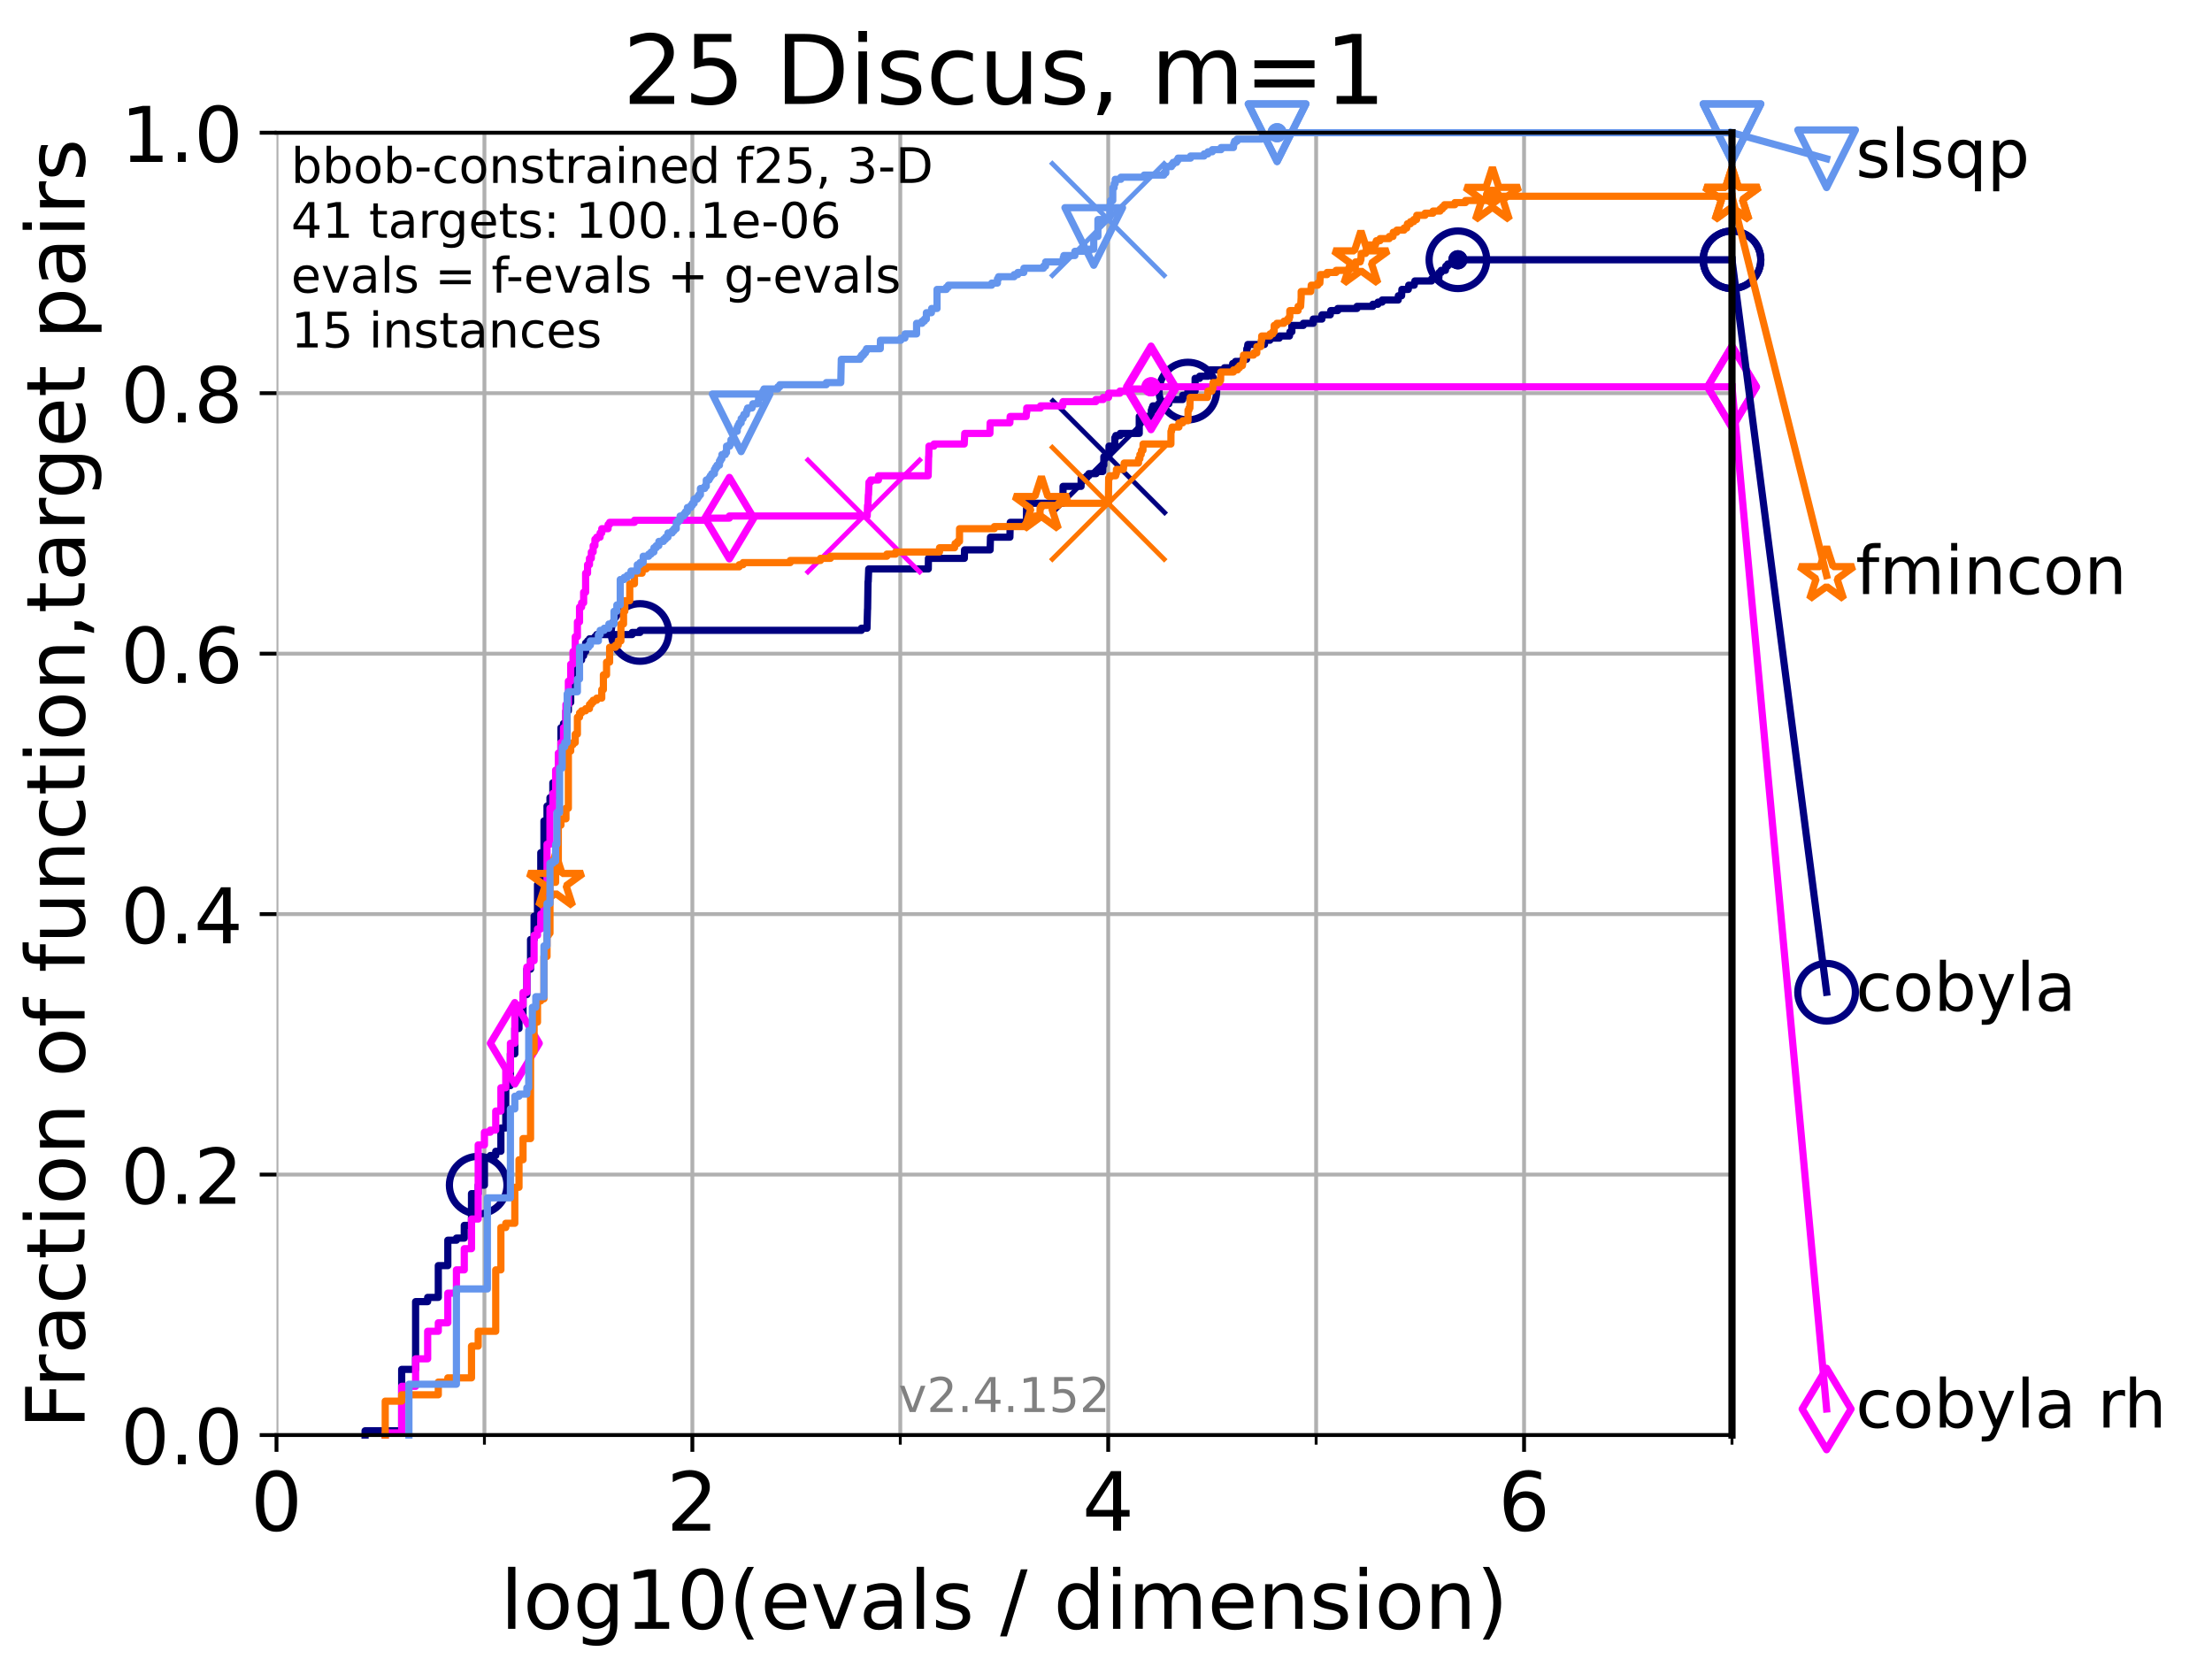 <?xml version="1.0" encoding="utf-8" standalone="no"?>
<!DOCTYPE svg PUBLIC "-//W3C//DTD SVG 1.1//EN"
  "http://www.w3.org/Graphics/SVG/1.1/DTD/svg11.dtd">
<!-- Created with matplotlib (https://matplotlib.org/) -->
<svg height="345.6pt" version="1.1" viewBox="0 0 460.8 345.6" width="460.8pt" xmlns="http://www.w3.org/2000/svg" xmlns:xlink="http://www.w3.org/1999/xlink">
 <defs>
  <style type="text/css">*{stroke-linecap:butt;stroke-linejoin:round;}</style>
 </defs>
 <g id="figure_1">
  <g id="patch_1">
   <path d="M 0 345.6 
L 460.8 345.6 
L 460.8 0 
L 0 0 
z
" style="fill:#ffffff;"/>
  </g>
  <g id="axes_1">
   <g id="patch_2">
    <path d="M 57.6 298.944 
L 360.806 298.944 
L 360.806 27.648 
L 57.6 27.648 
z
" style="fill:#ffffff;"/>
   </g>
   <g id="matplotlib.axis_1">
    <g id="xtick_1">
     <g id="line2d_1">
      <path clip-path="url(#p3a147c3c14)" d="M 57.6 298.944 
L 57.6 27.648 
" style="fill:none;stroke:#b0b0b0;stroke-linecap:square;stroke-width:0.8;"/>
     </g>
     <g id="line2d_2">
      <defs>
       <path d="M 0 0 
L 0 3.5 
" id="m01c9336347" style="stroke:#000000;stroke-width:0.8;"/>
      </defs>
      <g>
       <use style="stroke:#000000;stroke-width:0.8;" x="57.6" xlink:href="#m01c9336347" y="298.944"/>
      </g>
     </g>
     <g id="text_1">
      <!-- 0 -->
      <g transform="translate(52.192 318.861)scale(0.17 -0.17)">
       <defs>
        <path d="M 31.781 66.406 
Q 24.172 66.406 20.328 58.906 
Q 16.5 51.422 16.5 36.375 
Q 16.5 21.391 20.328 13.891 
Q 24.172 6.391 31.781 6.391 
Q 39.453 6.391 43.281 13.891 
Q 47.125 21.391 47.125 36.375 
Q 47.125 51.422 43.281 58.906 
Q 39.453 66.406 31.781 66.406 
z
M 31.781 74.219 
Q 44.047 74.219 50.516 64.516 
Q 56.984 54.828 56.984 36.375 
Q 56.984 17.969 50.516 8.266 
Q 44.047 -1.422 31.781 -1.422 
Q 19.531 -1.422 13.062 8.266 
Q 6.594 17.969 6.594 36.375 
Q 6.594 54.828 13.062 64.516 
Q 19.531 74.219 31.781 74.219 
z
" id="DejaVuSans-48"/>
       </defs>
       <use xlink:href="#DejaVuSans-48"/>
      </g>
     </g>
    </g>
    <g id="xtick_2">
     <g id="line2d_3">
      <path clip-path="url(#p3a147c3c14)" d="M 144.23 298.944 
L 144.23 27.648 
" style="fill:none;stroke:#b0b0b0;stroke-linecap:square;stroke-width:0.8;"/>
     </g>
     <g id="line2d_4">
      <g>
       <use style="stroke:#000000;stroke-width:0.8;" x="144.23" xlink:href="#m01c9336347" y="298.944"/>
      </g>
     </g>
     <g id="text_2">
      <!-- 2 -->
      <g transform="translate(138.822 318.861)scale(0.17 -0.17)">
       <defs>
        <path d="M 19.188 8.297 
L 53.609 8.297 
L 53.609 0 
L 7.328 0 
L 7.328 8.297 
Q 12.938 14.109 22.625 23.891 
Q 32.328 33.688 34.812 36.531 
Q 39.547 41.844 41.422 45.531 
Q 43.312 49.219 43.312 52.781 
Q 43.312 58.594 39.234 62.25 
Q 35.156 65.922 28.609 65.922 
Q 23.969 65.922 18.812 64.312 
Q 13.672 62.703 7.812 59.422 
L 7.812 69.391 
Q 13.766 71.781 18.938 73 
Q 24.125 74.219 28.422 74.219 
Q 39.75 74.219 46.484 68.547 
Q 53.219 62.891 53.219 53.422 
Q 53.219 48.922 51.531 44.891 
Q 49.859 40.875 45.406 35.406 
Q 44.188 33.984 37.641 27.219 
Q 31.109 20.453 19.188 8.297 
z
" id="DejaVuSans-50"/>
       </defs>
       <use xlink:href="#DejaVuSans-50"/>
      </g>
     </g>
    </g>
    <g id="xtick_3">
     <g id="line2d_5">
      <path clip-path="url(#p3a147c3c14)" d="M 230.861 298.944 
L 230.861 27.648 
" style="fill:none;stroke:#b0b0b0;stroke-linecap:square;stroke-width:0.8;"/>
     </g>
     <g id="line2d_6">
      <g>
       <use style="stroke:#000000;stroke-width:0.8;" x="230.861" xlink:href="#m01c9336347" y="298.944"/>
      </g>
     </g>
     <g id="text_3">
      <!-- 4 -->
      <g transform="translate(225.453 318.861)scale(0.17 -0.17)">
       <defs>
        <path d="M 37.797 64.312 
L 12.891 25.391 
L 37.797 25.391 
z
M 35.203 72.906 
L 47.609 72.906 
L 47.609 25.391 
L 58.016 25.391 
L 58.016 17.188 
L 47.609 17.188 
L 47.609 0 
L 37.797 0 
L 37.797 17.188 
L 4.891 17.188 
L 4.891 26.703 
z
" id="DejaVuSans-52"/>
       </defs>
       <use xlink:href="#DejaVuSans-52"/>
      </g>
     </g>
    </g>
    <g id="xtick_4">
     <g id="line2d_7">
      <path clip-path="url(#p3a147c3c14)" d="M 317.491 298.944 
L 317.491 27.648 
" style="fill:none;stroke:#b0b0b0;stroke-linecap:square;stroke-width:0.8;"/>
     </g>
     <g id="line2d_8">
      <g>
       <use style="stroke:#000000;stroke-width:0.8;" x="317.491" xlink:href="#m01c9336347" y="298.944"/>
      </g>
     </g>
     <g id="text_4">
      <!-- 6 -->
      <g transform="translate(312.083 318.861)scale(0.17 -0.17)">
       <defs>
        <path d="M 33.016 40.375 
Q 26.375 40.375 22.484 35.828 
Q 18.609 31.297 18.609 23.391 
Q 18.609 15.531 22.484 10.953 
Q 26.375 6.391 33.016 6.391 
Q 39.656 6.391 43.531 10.953 
Q 47.406 15.531 47.406 23.391 
Q 47.406 31.297 43.531 35.828 
Q 39.656 40.375 33.016 40.375 
z
M 52.594 71.297 
L 52.594 62.312 
Q 48.875 64.062 45.094 64.984 
Q 41.312 65.922 37.594 65.922 
Q 27.828 65.922 22.672 59.328 
Q 17.531 52.734 16.797 39.406 
Q 19.672 43.656 24.016 45.922 
Q 28.375 48.188 33.594 48.188 
Q 44.578 48.188 50.953 41.516 
Q 57.328 34.859 57.328 23.391 
Q 57.328 12.156 50.688 5.359 
Q 44.047 -1.422 33.016 -1.422 
Q 20.359 -1.422 13.672 8.266 
Q 6.984 17.969 6.984 36.375 
Q 6.984 53.656 15.188 63.938 
Q 23.391 74.219 37.203 74.219 
Q 40.922 74.219 44.703 73.484 
Q 48.484 72.75 52.594 71.297 
z
" id="DejaVuSans-54"/>
       </defs>
       <use xlink:href="#DejaVuSans-54"/>
      </g>
     </g>
    </g>
    <g id="xtick_5">
     <g id="line2d_9">
      <path clip-path="url(#p3a147c3c14)" d="M 100.915 298.944 
L 100.915 27.648 
" style="fill:none;stroke:#b0b0b0;stroke-linecap:square;stroke-width:0.8;"/>
     </g>
     <g id="line2d_10">
      <defs>
       <path d="M 0 0 
L 0 2 
" id="mce596fb4d5" style="stroke:#000000;stroke-width:0.6;"/>
      </defs>
      <g>
       <use style="stroke:#000000;stroke-width:0.6;" x="100.915" xlink:href="#mce596fb4d5" y="298.944"/>
      </g>
     </g>
    </g>
    <g id="xtick_6">
     <g id="line2d_11">
      <path clip-path="url(#p3a147c3c14)" d="M 187.546 298.944 
L 187.546 27.648 
" style="fill:none;stroke:#b0b0b0;stroke-linecap:square;stroke-width:0.8;"/>
     </g>
     <g id="line2d_12">
      <g>
       <use style="stroke:#000000;stroke-width:0.6;" x="187.546" xlink:href="#mce596fb4d5" y="298.944"/>
      </g>
     </g>
    </g>
    <g id="xtick_7">
     <g id="line2d_13">
      <path clip-path="url(#p3a147c3c14)" d="M 274.176 298.944 
L 274.176 27.648 
" style="fill:none;stroke:#b0b0b0;stroke-linecap:square;stroke-width:0.8;"/>
     </g>
     <g id="line2d_14">
      <g>
       <use style="stroke:#000000;stroke-width:0.6;" x="274.176" xlink:href="#mce596fb4d5" y="298.944"/>
      </g>
     </g>
    </g>
    <g id="xtick_8">
     <g id="line2d_15">
      <path clip-path="url(#p3a147c3c14)" d="M 360.806 298.944 
L 360.806 27.648 
" style="fill:none;stroke:#b0b0b0;stroke-linecap:square;stroke-width:0.8;"/>
     </g>
     <g id="line2d_16">
      <g>
       <use style="stroke:#000000;stroke-width:0.6;" x="360.806" xlink:href="#mce596fb4d5" y="298.944"/>
      </g>
     </g>
    </g>
    <g id="text_5">
     <!-- log10(evals / dimension) -->
     <g transform="translate(104.239 339.314)scale(0.17 -0.17)">
      <defs>
       <path d="M 9.422 75.984 
L 18.406 75.984 
L 18.406 0 
L 9.422 0 
z
" id="DejaVuSans-108"/>
       <path d="M 30.609 48.391 
Q 23.391 48.391 19.188 42.75 
Q 14.984 37.109 14.984 27.297 
Q 14.984 17.484 19.156 11.844 
Q 23.344 6.203 30.609 6.203 
Q 37.797 6.203 41.984 11.859 
Q 46.188 17.531 46.188 27.297 
Q 46.188 37.016 41.984 42.703 
Q 37.797 48.391 30.609 48.391 
z
M 30.609 56 
Q 42.328 56 49.016 48.375 
Q 55.719 40.766 55.719 27.297 
Q 55.719 13.875 49.016 6.219 
Q 42.328 -1.422 30.609 -1.422 
Q 18.844 -1.422 12.172 6.219 
Q 5.516 13.875 5.516 27.297 
Q 5.516 40.766 12.172 48.375 
Q 18.844 56 30.609 56 
z
" id="DejaVuSans-111"/>
       <path d="M 45.406 27.984 
Q 45.406 37.75 41.375 43.109 
Q 37.359 48.484 30.078 48.484 
Q 22.859 48.484 18.828 43.109 
Q 14.797 37.75 14.797 27.984 
Q 14.797 18.266 18.828 12.891 
Q 22.859 7.516 30.078 7.516 
Q 37.359 7.516 41.375 12.891 
Q 45.406 18.266 45.406 27.984 
z
M 54.391 6.781 
Q 54.391 -7.172 48.188 -13.984 
Q 42 -20.797 29.203 -20.797 
Q 24.469 -20.797 20.266 -20.094 
Q 16.062 -19.391 12.109 -17.922 
L 12.109 -9.188 
Q 16.062 -11.328 19.922 -12.344 
Q 23.781 -13.375 27.781 -13.375 
Q 36.625 -13.375 41.016 -8.766 
Q 45.406 -4.156 45.406 5.172 
L 45.406 9.625 
Q 42.625 4.781 38.281 2.391 
Q 33.938 0 27.875 0 
Q 17.828 0 11.672 7.656 
Q 5.516 15.328 5.516 27.984 
Q 5.516 40.672 11.672 48.328 
Q 17.828 56 27.875 56 
Q 33.938 56 38.281 53.609 
Q 42.625 51.219 45.406 46.391 
L 45.406 54.688 
L 54.391 54.688 
z
" id="DejaVuSans-103"/>
       <path d="M 12.406 8.297 
L 28.516 8.297 
L 28.516 63.922 
L 10.984 60.406 
L 10.984 69.391 
L 28.422 72.906 
L 38.281 72.906 
L 38.281 8.297 
L 54.391 8.297 
L 54.391 0 
L 12.406 0 
z
" id="DejaVuSans-49"/>
       <path d="M 31 75.875 
Q 24.469 64.656 21.281 53.656 
Q 18.109 42.672 18.109 31.391 
Q 18.109 20.125 21.312 9.062 
Q 24.516 -2 31 -13.188 
L 23.188 -13.188 
Q 15.875 -1.703 12.234 9.375 
Q 8.594 20.453 8.594 31.391 
Q 8.594 42.281 12.203 53.312 
Q 15.828 64.359 23.188 75.875 
z
" id="DejaVuSans-40"/>
       <path d="M 56.203 29.594 
L 56.203 25.203 
L 14.891 25.203 
Q 15.484 15.922 20.484 11.062 
Q 25.484 6.203 34.422 6.203 
Q 39.594 6.203 44.453 7.469 
Q 49.312 8.734 54.109 11.281 
L 54.109 2.781 
Q 49.266 0.734 44.188 -0.344 
Q 39.109 -1.422 33.891 -1.422 
Q 20.797 -1.422 13.156 6.188 
Q 5.516 13.812 5.516 26.812 
Q 5.516 40.234 12.766 48.109 
Q 20.016 56 32.328 56 
Q 43.359 56 49.781 48.891 
Q 56.203 41.797 56.203 29.594 
z
M 47.219 32.234 
Q 47.125 39.594 43.094 43.984 
Q 39.062 48.391 32.422 48.391 
Q 24.906 48.391 20.391 44.141 
Q 15.875 39.891 15.188 32.172 
z
" id="DejaVuSans-101"/>
       <path d="M 2.984 54.688 
L 12.5 54.688 
L 29.594 8.797 
L 46.688 54.688 
L 56.203 54.688 
L 35.688 0 
L 23.484 0 
z
" id="DejaVuSans-118"/>
       <path d="M 34.281 27.484 
Q 23.391 27.484 19.188 25 
Q 14.984 22.516 14.984 16.5 
Q 14.984 11.719 18.141 8.906 
Q 21.297 6.109 26.703 6.109 
Q 34.188 6.109 38.703 11.406 
Q 43.219 16.703 43.219 25.484 
L 43.219 27.484 
z
M 52.203 31.203 
L 52.203 0 
L 43.219 0 
L 43.219 8.297 
Q 40.141 3.328 35.547 0.953 
Q 30.953 -1.422 24.312 -1.422 
Q 15.922 -1.422 10.953 3.297 
Q 6 8.016 6 15.922 
Q 6 25.141 12.172 29.828 
Q 18.359 34.516 30.609 34.516 
L 43.219 34.516 
L 43.219 35.406 
Q 43.219 41.609 39.141 45 
Q 35.062 48.391 27.688 48.391 
Q 23 48.391 18.547 47.266 
Q 14.109 46.141 10.016 43.891 
L 10.016 52.203 
Q 14.938 54.109 19.578 55.047 
Q 24.219 56 28.609 56 
Q 40.484 56 46.344 49.844 
Q 52.203 43.703 52.203 31.203 
z
" id="DejaVuSans-97"/>
       <path d="M 44.281 53.078 
L 44.281 44.578 
Q 40.484 46.531 36.375 47.5 
Q 32.281 48.484 27.875 48.484 
Q 21.188 48.484 17.844 46.438 
Q 14.5 44.391 14.5 40.281 
Q 14.5 37.156 16.891 35.375 
Q 19.281 33.594 26.516 31.984 
L 29.594 31.297 
Q 39.156 29.25 43.188 25.516 
Q 47.219 21.781 47.219 15.094 
Q 47.219 7.469 41.188 3.016 
Q 35.156 -1.422 24.609 -1.422 
Q 20.219 -1.422 15.453 -0.562 
Q 10.688 0.297 5.422 2 
L 5.422 11.281 
Q 10.406 8.688 15.234 7.391 
Q 20.062 6.109 24.812 6.109 
Q 31.156 6.109 34.562 8.281 
Q 37.984 10.453 37.984 14.406 
Q 37.984 18.062 35.516 20.016 
Q 33.062 21.969 24.703 23.781 
L 21.578 24.516 
Q 13.234 26.266 9.516 29.906 
Q 5.812 33.547 5.812 39.891 
Q 5.812 47.609 11.281 51.797 
Q 16.75 56 26.812 56 
Q 31.781 56 36.172 55.266 
Q 40.578 54.547 44.281 53.078 
z
" id="DejaVuSans-115"/>
       <path id="DejaVuSans-32"/>
       <path d="M 25.391 72.906 
L 33.688 72.906 
L 8.297 -9.281 
L 0 -9.281 
z
" id="DejaVuSans-47"/>
       <path d="M 45.406 46.391 
L 45.406 75.984 
L 54.391 75.984 
L 54.391 0 
L 45.406 0 
L 45.406 8.203 
Q 42.578 3.328 38.25 0.953 
Q 33.938 -1.422 27.875 -1.422 
Q 17.969 -1.422 11.734 6.484 
Q 5.516 14.406 5.516 27.297 
Q 5.516 40.188 11.734 48.094 
Q 17.969 56 27.875 56 
Q 33.938 56 38.25 53.625 
Q 42.578 51.266 45.406 46.391 
z
M 14.797 27.297 
Q 14.797 17.391 18.875 11.75 
Q 22.953 6.109 30.078 6.109 
Q 37.203 6.109 41.297 11.75 
Q 45.406 17.391 45.406 27.297 
Q 45.406 37.203 41.297 42.844 
Q 37.203 48.484 30.078 48.484 
Q 22.953 48.484 18.875 42.844 
Q 14.797 37.203 14.797 27.297 
z
" id="DejaVuSans-100"/>
       <path d="M 9.422 54.688 
L 18.406 54.688 
L 18.406 0 
L 9.422 0 
z
M 9.422 75.984 
L 18.406 75.984 
L 18.406 64.594 
L 9.422 64.594 
z
" id="DejaVuSans-105"/>
       <path d="M 52 44.188 
Q 55.375 50.25 60.062 53.125 
Q 64.75 56 71.094 56 
Q 79.641 56 84.281 50.016 
Q 88.922 44.047 88.922 33.016 
L 88.922 0 
L 79.891 0 
L 79.891 32.719 
Q 79.891 40.578 77.094 44.375 
Q 74.312 48.188 68.609 48.188 
Q 61.625 48.188 57.562 43.547 
Q 53.516 38.922 53.516 30.906 
L 53.516 0 
L 44.484 0 
L 44.484 32.719 
Q 44.484 40.625 41.703 44.406 
Q 38.922 48.188 33.109 48.188 
Q 26.219 48.188 22.156 43.531 
Q 18.109 38.875 18.109 30.906 
L 18.109 0 
L 9.078 0 
L 9.078 54.688 
L 18.109 54.688 
L 18.109 46.188 
Q 21.188 51.219 25.484 53.609 
Q 29.781 56 35.688 56 
Q 41.656 56 45.828 52.969 
Q 50 49.953 52 44.188 
z
" id="DejaVuSans-109"/>
       <path d="M 54.891 33.016 
L 54.891 0 
L 45.906 0 
L 45.906 32.719 
Q 45.906 40.484 42.875 44.328 
Q 39.844 48.188 33.797 48.188 
Q 26.516 48.188 22.312 43.547 
Q 18.109 38.922 18.109 30.906 
L 18.109 0 
L 9.078 0 
L 9.078 54.688 
L 18.109 54.688 
L 18.109 46.188 
Q 21.344 51.125 25.703 53.562 
Q 30.078 56 35.797 56 
Q 45.219 56 50.047 50.172 
Q 54.891 44.344 54.891 33.016 
z
" id="DejaVuSans-110"/>
       <path d="M 8.016 75.875 
L 15.828 75.875 
Q 23.141 64.359 26.781 53.312 
Q 30.422 42.281 30.422 31.391 
Q 30.422 20.453 26.781 9.375 
Q 23.141 -1.703 15.828 -13.188 
L 8.016 -13.188 
Q 14.5 -2 17.703 9.062 
Q 20.906 20.125 20.906 31.391 
Q 20.906 42.672 17.703 53.656 
Q 14.5 64.656 8.016 75.875 
z
" id="DejaVuSans-41"/>
      </defs>
      <use xlink:href="#DejaVuSans-108"/>
      <use x="27.783" xlink:href="#DejaVuSans-111"/>
      <use x="88.965" xlink:href="#DejaVuSans-103"/>
      <use x="152.441" xlink:href="#DejaVuSans-49"/>
      <use x="216.064" xlink:href="#DejaVuSans-48"/>
      <use x="279.688" xlink:href="#DejaVuSans-40"/>
      <use x="318.701" xlink:href="#DejaVuSans-101"/>
      <use x="380.225" xlink:href="#DejaVuSans-118"/>
      <use x="439.404" xlink:href="#DejaVuSans-97"/>
      <use x="500.684" xlink:href="#DejaVuSans-108"/>
      <use x="528.467" xlink:href="#DejaVuSans-115"/>
      <use x="580.566" xlink:href="#DejaVuSans-32"/>
      <use x="612.354" xlink:href="#DejaVuSans-47"/>
      <use x="646.045" xlink:href="#DejaVuSans-32"/>
      <use x="677.832" xlink:href="#DejaVuSans-100"/>
      <use x="741.309" xlink:href="#DejaVuSans-105"/>
      <use x="769.092" xlink:href="#DejaVuSans-109"/>
      <use x="866.504" xlink:href="#DejaVuSans-101"/>
      <use x="928.027" xlink:href="#DejaVuSans-110"/>
      <use x="991.406" xlink:href="#DejaVuSans-115"/>
      <use x="1043.506" xlink:href="#DejaVuSans-105"/>
      <use x="1071.289" xlink:href="#DejaVuSans-111"/>
      <use x="1132.471" xlink:href="#DejaVuSans-110"/>
      <use x="1195.85" xlink:href="#DejaVuSans-41"/>
     </g>
    </g>
   </g>
   <g id="matplotlib.axis_2">
    <g id="ytick_1">
     <g id="line2d_17">
      <path clip-path="url(#p3a147c3c14)" d="M 57.6 298.944 
L 360.806 298.944 
" style="fill:none;stroke:#b0b0b0;stroke-linecap:square;stroke-width:0.8;"/>
     </g>
     <g id="line2d_18">
      <defs>
       <path d="M 0 0 
L -3.5 0 
" id="m0c75671f69" style="stroke:#000000;stroke-width:0.8;"/>
      </defs>
      <g>
       <use style="stroke:#000000;stroke-width:0.8;" x="57.6" xlink:href="#m0c75671f69" y="298.944"/>
      </g>
     </g>
     <g id="text_6">
      <!-- 0.0 -->
      <g transform="translate(25.155 305.023)scale(0.16 -0.16)">
       <defs>
        <path d="M 10.688 12.406 
L 21 12.406 
L 21 0 
L 10.688 0 
z
" id="DejaVuSans-46"/>
       </defs>
       <use xlink:href="#DejaVuSans-48"/>
       <use x="63.623" xlink:href="#DejaVuSans-46"/>
       <use x="95.41" xlink:href="#DejaVuSans-48"/>
      </g>
     </g>
    </g>
    <g id="ytick_2">
     <g id="line2d_19">
      <path clip-path="url(#p3a147c3c14)" d="M 57.6 244.685 
L 360.806 244.685 
" style="fill:none;stroke:#b0b0b0;stroke-linecap:square;stroke-width:0.8;"/>
     </g>
     <g id="line2d_20">
      <g>
       <use style="stroke:#000000;stroke-width:0.8;" x="57.6" xlink:href="#m0c75671f69" y="244.685"/>
      </g>
     </g>
     <g id="text_7">
      <!-- 0.2 -->
      <g transform="translate(25.155 250.764)scale(0.16 -0.16)">
       <use xlink:href="#DejaVuSans-48"/>
       <use x="63.623" xlink:href="#DejaVuSans-46"/>
       <use x="95.41" xlink:href="#DejaVuSans-50"/>
      </g>
     </g>
    </g>
    <g id="ytick_3">
     <g id="line2d_21">
      <path clip-path="url(#p3a147c3c14)" d="M 57.6 190.426 
L 360.806 190.426 
" style="fill:none;stroke:#b0b0b0;stroke-linecap:square;stroke-width:0.8;"/>
     </g>
     <g id="line2d_22">
      <g>
       <use style="stroke:#000000;stroke-width:0.8;" x="57.6" xlink:href="#m0c75671f69" y="190.426"/>
      </g>
     </g>
     <g id="text_8">
      <!-- 0.4 -->
      <g transform="translate(25.155 196.504)scale(0.16 -0.16)">
       <use xlink:href="#DejaVuSans-48"/>
       <use x="63.623" xlink:href="#DejaVuSans-46"/>
       <use x="95.41" xlink:href="#DejaVuSans-52"/>
      </g>
     </g>
    </g>
    <g id="ytick_4">
     <g id="line2d_23">
      <path clip-path="url(#p3a147c3c14)" d="M 57.6 136.166 
L 360.806 136.166 
" style="fill:none;stroke:#b0b0b0;stroke-linecap:square;stroke-width:0.8;"/>
     </g>
     <g id="line2d_24">
      <g>
       <use style="stroke:#000000;stroke-width:0.8;" x="57.6" xlink:href="#m0c75671f69" y="136.166"/>
      </g>
     </g>
     <g id="text_9">
      <!-- 0.6 -->
      <g transform="translate(25.155 142.245)scale(0.16 -0.16)">
       <use xlink:href="#DejaVuSans-48"/>
       <use x="63.623" xlink:href="#DejaVuSans-46"/>
       <use x="95.41" xlink:href="#DejaVuSans-54"/>
      </g>
     </g>
    </g>
    <g id="ytick_5">
     <g id="line2d_25">
      <path clip-path="url(#p3a147c3c14)" d="M 57.6 81.907 
L 360.806 81.907 
" style="fill:none;stroke:#b0b0b0;stroke-linecap:square;stroke-width:0.8;"/>
     </g>
     <g id="line2d_26">
      <g>
       <use style="stroke:#000000;stroke-width:0.8;" x="57.6" xlink:href="#m0c75671f69" y="81.907"/>
      </g>
     </g>
     <g id="text_10">
      <!-- 0.8 -->
      <g transform="translate(25.155 87.986)scale(0.16 -0.16)">
       <defs>
        <path d="M 31.781 34.625 
Q 24.75 34.625 20.719 30.859 
Q 16.703 27.094 16.703 20.516 
Q 16.703 13.922 20.719 10.156 
Q 24.75 6.391 31.781 6.391 
Q 38.812 6.391 42.859 10.172 
Q 46.922 13.969 46.922 20.516 
Q 46.922 27.094 42.891 30.859 
Q 38.875 34.625 31.781 34.625 
z
M 21.922 38.812 
Q 15.578 40.375 12.031 44.719 
Q 8.5 49.078 8.5 55.328 
Q 8.5 64.062 14.719 69.141 
Q 20.953 74.219 31.781 74.219 
Q 42.672 74.219 48.875 69.141 
Q 55.078 64.062 55.078 55.328 
Q 55.078 49.078 51.531 44.719 
Q 48 40.375 41.703 38.812 
Q 48.828 37.156 52.797 32.312 
Q 56.781 27.484 56.781 20.516 
Q 56.781 9.906 50.312 4.234 
Q 43.844 -1.422 31.781 -1.422 
Q 19.734 -1.422 13.25 4.234 
Q 6.781 9.906 6.781 20.516 
Q 6.781 27.484 10.781 32.312 
Q 14.797 37.156 21.922 38.812 
z
M 18.312 54.391 
Q 18.312 48.734 21.844 45.562 
Q 25.391 42.391 31.781 42.391 
Q 38.141 42.391 41.719 45.562 
Q 45.312 48.734 45.312 54.391 
Q 45.312 60.062 41.719 63.234 
Q 38.141 66.406 31.781 66.406 
Q 25.391 66.406 21.844 63.234 
Q 18.312 60.062 18.312 54.391 
z
" id="DejaVuSans-56"/>
       </defs>
       <use xlink:href="#DejaVuSans-48"/>
       <use x="63.623" xlink:href="#DejaVuSans-46"/>
       <use x="95.41" xlink:href="#DejaVuSans-56"/>
      </g>
     </g>
    </g>
    <g id="ytick_6">
     <g id="line2d_27">
      <path clip-path="url(#p3a147c3c14)" d="M 57.6 27.648 
L 360.806 27.648 
" style="fill:none;stroke:#b0b0b0;stroke-linecap:square;stroke-width:0.8;"/>
     </g>
     <g id="line2d_28">
      <g>
       <use style="stroke:#000000;stroke-width:0.8;" x="57.6" xlink:href="#m0c75671f69" y="27.648"/>
      </g>
     </g>
     <g id="text_11">
      <!-- 1.0 -->
      <g transform="translate(25.155 33.727)scale(0.16 -0.16)">
       <use xlink:href="#DejaVuSans-49"/>
       <use x="63.623" xlink:href="#DejaVuSans-46"/>
       <use x="95.41" xlink:href="#DejaVuSans-48"/>
      </g>
     </g>
    </g>
    <g id="text_12">
     <!-- Fraction of function,target pairs -->
     <g transform="translate(17.62 297.681)rotate(-90)scale(0.17 -0.17)">
      <defs>
       <path d="M 9.812 72.906 
L 51.703 72.906 
L 51.703 64.594 
L 19.672 64.594 
L 19.672 43.109 
L 48.578 43.109 
L 48.578 34.812 
L 19.672 34.812 
L 19.672 0 
L 9.812 0 
z
" id="DejaVuSans-70"/>
       <path d="M 41.109 46.297 
Q 39.594 47.172 37.812 47.578 
Q 36.031 48 33.891 48 
Q 26.266 48 22.188 43.047 
Q 18.109 38.094 18.109 28.812 
L 18.109 0 
L 9.078 0 
L 9.078 54.688 
L 18.109 54.688 
L 18.109 46.188 
Q 20.953 51.172 25.484 53.578 
Q 30.031 56 36.531 56 
Q 37.453 56 38.578 55.875 
Q 39.703 55.766 41.062 55.516 
z
" id="DejaVuSans-114"/>
       <path d="M 48.781 52.594 
L 48.781 44.188 
Q 44.969 46.297 41.141 47.344 
Q 37.312 48.391 33.406 48.391 
Q 24.656 48.391 19.812 42.844 
Q 14.984 37.312 14.984 27.297 
Q 14.984 17.281 19.812 11.734 
Q 24.656 6.203 33.406 6.203 
Q 37.312 6.203 41.141 7.25 
Q 44.969 8.297 48.781 10.406 
L 48.781 2.094 
Q 45.016 0.344 40.984 -0.531 
Q 36.969 -1.422 32.422 -1.422 
Q 20.062 -1.422 12.781 6.344 
Q 5.516 14.109 5.516 27.297 
Q 5.516 40.672 12.859 48.328 
Q 20.219 56 33.016 56 
Q 37.156 56 41.109 55.141 
Q 45.062 54.297 48.781 52.594 
z
" id="DejaVuSans-99"/>
       <path d="M 18.312 70.219 
L 18.312 54.688 
L 36.812 54.688 
L 36.812 47.703 
L 18.312 47.703 
L 18.312 18.016 
Q 18.312 11.328 20.141 9.422 
Q 21.969 7.516 27.594 7.516 
L 36.812 7.516 
L 36.812 0 
L 27.594 0 
Q 17.188 0 13.234 3.875 
Q 9.281 7.766 9.281 18.016 
L 9.281 47.703 
L 2.688 47.703 
L 2.688 54.688 
L 9.281 54.688 
L 9.281 70.219 
z
" id="DejaVuSans-116"/>
       <path d="M 37.109 75.984 
L 37.109 68.5 
L 28.516 68.5 
Q 23.688 68.5 21.797 66.547 
Q 19.922 64.594 19.922 59.516 
L 19.922 54.688 
L 34.719 54.688 
L 34.719 47.703 
L 19.922 47.703 
L 19.922 0 
L 10.891 0 
L 10.891 47.703 
L 2.297 47.703 
L 2.297 54.688 
L 10.891 54.688 
L 10.891 58.5 
Q 10.891 67.625 15.141 71.797 
Q 19.391 75.984 28.609 75.984 
z
" id="DejaVuSans-102"/>
       <path d="M 8.5 21.578 
L 8.5 54.688 
L 17.484 54.688 
L 17.484 21.922 
Q 17.484 14.156 20.5 10.266 
Q 23.531 6.391 29.594 6.391 
Q 36.859 6.391 41.078 11.031 
Q 45.312 15.672 45.312 23.688 
L 45.312 54.688 
L 54.297 54.688 
L 54.297 0 
L 45.312 0 
L 45.312 8.406 
Q 42.047 3.422 37.719 1 
Q 33.406 -1.422 27.688 -1.422 
Q 18.266 -1.422 13.375 4.438 
Q 8.5 10.297 8.5 21.578 
z
M 31.109 56 
z
" id="DejaVuSans-117"/>
       <path d="M 11.719 12.406 
L 22.016 12.406 
L 22.016 4 
L 14.016 -11.625 
L 7.719 -11.625 
L 11.719 4 
z
" id="DejaVuSans-44"/>
       <path d="M 18.109 8.203 
L 18.109 -20.797 
L 9.078 -20.797 
L 9.078 54.688 
L 18.109 54.688 
L 18.109 46.391 
Q 20.953 51.266 25.266 53.625 
Q 29.594 56 35.594 56 
Q 45.562 56 51.781 48.094 
Q 58.016 40.188 58.016 27.297 
Q 58.016 14.406 51.781 6.484 
Q 45.562 -1.422 35.594 -1.422 
Q 29.594 -1.422 25.266 0.953 
Q 20.953 3.328 18.109 8.203 
z
M 48.688 27.297 
Q 48.688 37.203 44.609 42.844 
Q 40.531 48.484 33.406 48.484 
Q 26.266 48.484 22.188 42.844 
Q 18.109 37.203 18.109 27.297 
Q 18.109 17.391 22.188 11.75 
Q 26.266 6.109 33.406 6.109 
Q 40.531 6.109 44.609 11.75 
Q 48.688 17.391 48.688 27.297 
z
" id="DejaVuSans-112"/>
      </defs>
      <use xlink:href="#DejaVuSans-70"/>
      <use x="50.27" xlink:href="#DejaVuSans-114"/>
      <use x="91.383" xlink:href="#DejaVuSans-97"/>
      <use x="152.662" xlink:href="#DejaVuSans-99"/>
      <use x="207.643" xlink:href="#DejaVuSans-116"/>
      <use x="246.852" xlink:href="#DejaVuSans-105"/>
      <use x="274.635" xlink:href="#DejaVuSans-111"/>
      <use x="335.816" xlink:href="#DejaVuSans-110"/>
      <use x="399.195" xlink:href="#DejaVuSans-32"/>
      <use x="430.982" xlink:href="#DejaVuSans-111"/>
      <use x="492.164" xlink:href="#DejaVuSans-102"/>
      <use x="527.369" xlink:href="#DejaVuSans-32"/>
      <use x="559.156" xlink:href="#DejaVuSans-102"/>
      <use x="594.361" xlink:href="#DejaVuSans-117"/>
      <use x="657.74" xlink:href="#DejaVuSans-110"/>
      <use x="721.119" xlink:href="#DejaVuSans-99"/>
      <use x="776.1" xlink:href="#DejaVuSans-116"/>
      <use x="815.309" xlink:href="#DejaVuSans-105"/>
      <use x="843.092" xlink:href="#DejaVuSans-111"/>
      <use x="904.273" xlink:href="#DejaVuSans-110"/>
      <use x="967.652" xlink:href="#DejaVuSans-44"/>
      <use x="999.439" xlink:href="#DejaVuSans-116"/>
      <use x="1038.648" xlink:href="#DejaVuSans-97"/>
      <use x="1099.928" xlink:href="#DejaVuSans-114"/>
      <use x="1139.291" xlink:href="#DejaVuSans-103"/>
      <use x="1202.768" xlink:href="#DejaVuSans-101"/>
      <use x="1264.291" xlink:href="#DejaVuSans-116"/>
      <use x="1303.5" xlink:href="#DejaVuSans-32"/>
      <use x="1335.287" xlink:href="#DejaVuSans-112"/>
      <use x="1398.764" xlink:href="#DejaVuSans-97"/>
      <use x="1460.043" xlink:href="#DejaVuSans-105"/>
      <use x="1487.826" xlink:href="#DejaVuSans-114"/>
      <use x="1528.939" xlink:href="#DejaVuSans-115"/>
     </g>
    </g>
   </g>
   <g id="line2d_29">
    <defs>
     <path d="M 0 1.5 
C 0.398 1.5 0.779 1.342 1.061 1.061 
C 1.342 0.779 1.5 0.398 1.5 0 
C 1.5 -0.398 1.342 -0.779 1.061 -1.061 
C 0.779 -1.342 0.398 -1.5 0 -1.5 
C -0.398 -1.5 -0.779 -1.342 -1.061 -1.061 
C -1.342 -0.779 -1.5 -0.398 -1.5 0 
C -1.5 0.398 -1.342 0.779 -1.061 1.061 
C -0.779 1.342 -0.398 1.5 0 1.5 
z
" id="m924a58ab15" style="stroke:#000080;"/>
    </defs>
    <g>
     <use style="fill:#000080;stroke:#000080;" x="303.708" xlink:href="#m924a58ab15" y="54.116"/>
     <use style="fill:#000080;stroke:#000080;" x="303.708" xlink:href="#m924a58ab15" y="54.116"/>
    </g>
   </g>
   <g id="line2d_30">
    <path d="M 76.051 298.944 
L 76.051 298.062 
L 83.678 298.062 
L 83.678 285.269 
L 86.578 285.269 
L 86.578 271.153 
L 89.09 271.153 
L 89.09 270.27 
L 91.306 270.27 
L 91.306 263.653 
L 93.288 263.653 
L 93.288 258.36 
L 95.081 258.36 
L 95.081 257.919 
L 96.718 257.919 
L 96.718 255.272 
L 98.223 255.272 
L 98.223 248.655 
L 99.617 248.655 
L 99.617 246.89 
L 100.915 246.89 
L 100.915 241.156 
L 102.129 241.156 
L 102.129 240.715 
L 103.27 240.715 
L 103.27 239.832 
L 104.345 239.832 
L 104.345 234.98 
L 105.362 234.98 
L 105.362 226.157 
L 106.327 226.157 
L 106.327 219.54 
L 107.245 219.54 
L 107.245 214.247 
L 108.12 214.247 
L 108.12 212.041 
L 108.956 212.041 
L 108.956 207.189 
L 109.757 207.189 
L 109.757 201.895 
L 110.525 201.895 
L 110.525 195.719 
L 111.262 195.719 
L 111.262 190.867 
L 111.972 190.867 
L 111.972 184.25 
L 112.657 184.25 
L 112.657 177.633 
L 113.317 177.633 
L 113.317 171.016 
L 113.954 171.016 
L 113.954 167.928 
L 114.571 167.928 
L 114.571 166.163 
L 115.168 166.163 
L 115.168 163.075 
L 115.747 163.075 
L 115.747 162.634 
L 116.309 162.634 
L 116.309 159.988 
L 116.854 159.988 
L 116.854 151.606 
L 117.384 151.606 
L 117.384 150.724 
L 117.9 150.724 
L 117.9 148.077 
L 118.401 148.077 
L 118.401 146.312 
L 118.89 146.312 
L 118.89 141.46 
L 119.366 141.46 
L 119.366 141.019 
L 119.831 141.019 
L 119.831 140.578 
L 120.284 140.578 
L 120.284 137.49 
L 121.159 137.49 
L 121.159 136.608 
L 121.582 136.608 
L 121.582 135.725 
L 121.995 135.725 
L 121.995 133.961 
L 122.4 133.961 
L 122.4 133.52 
L 122.796 133.52 
L 122.796 133.078 
L 123.936 133.078 
L 123.936 132.637 
L 124.302 132.637 
L 124.302 132.196 
L 131.686 132.196 
L 131.686 131.755 
L 133.323 131.755 
L 133.323 131.314 
L 179.442 131.314 
L 179.442 130.873 
L 180.611 130.873 
L 180.719 126.903 
L 180.737 126.903 
L 180.827 121.168 
L 180.863 121.168 
L 180.97 118.521 
L 193.381 118.521 
L 193.408 116.315 
L 200.89 116.315 
L 200.933 114.551 
L 206.263 114.551 
L 206.332 111.904 
L 210.38 111.904 
L 210.458 108.816 
L 213.825 108.816 
L 213.859 104.846 
L 221.421 104.846 
L 221.454 101.317 
L 225.208 101.317 
L 225.224 99.552 
L 226.414 99.552 
L 226.414 99.111 
L 226.821 99.111 
L 226.821 98.67 
L 228.345 98.67 
L 228.345 98.229 
L 229.719 98.229 
L 229.764 96.906 
L 229.941 96.906 
L 229.953 95.141 
L 231.003 95.141 
L 231.026 92.935 
L 232.224 92.935 
L 232.236 91.171 
L 232.445 91.171 
L 232.445 90.73 
L 233.355 90.73 
L 233.355 90.289 
L 237.323 90.289 
L 237.33 86.76 
L 239.841 86.76 
L 239.842 85.436 
L 239.98 85.436 
L 239.98 84.995 
L 240.154 84.995 
L 240.154 84.554 
L 241.35 84.554 
L 241.35 84.113 
L 243.498 84.113 
L 243.5 83.231 
L 246.381 83.231 
L 246.384 82.348 
L 247.45 82.348 
L 247.454 81.466 
L 248.96 81.466 
L 248.961 78.819 
L 249.901 78.819 
L 249.901 78.378 
L 251.651 78.378 
L 251.651 77.496 
L 252.064 77.496 
L 252.064 77.055 
L 255.076 77.055 
L 255.076 76.614 
L 256.792 76.614 
L 256.792 75.731 
L 257.366 75.731 
L 257.366 75.29 
L 258.845 75.29 
L 258.845 74.849 
L 259.683 74.849 
L 259.732 72.643 
L 259.841 72.643 
L 259.949 71.761 
L 263.421 71.761 
L 263.472 70.879 
L 264.541 70.879 
L 264.541 70.438 
L 266.504 70.438 
L 266.504 69.997 
L 268.621 69.997 
L 268.719 69.114 
L 269.123 69.114 
L 269.123 67.791 
L 271.506 67.791 
L 271.506 67.35 
L 273.563 67.35 
L 273.569 66.468 
L 275.38 66.468 
L 275.38 65.585 
L 277.119 65.585 
L 277.224 64.703 
L 278.688 64.703 
L 278.688 64.262 
L 282.69 64.262 
L 282.69 63.821 
L 285.994 63.821 
L 285.994 63.38 
L 287.054 63.38 
L 287.054 62.939 
L 287.93 62.939 
L 287.93 62.497 
L 291.273 62.497 
L 291.293 61.615 
L 291.981 61.615 
L 292.04 60.292 
L 293.374 60.292 
L 293.459 59.409 
L 294.608 59.409 
L 294.608 58.968 
L 294.743 58.968 
L 294.743 58.527 
L 298.229 58.527 
L 298.229 58.086 
L 299.725 58.086 
L 299.796 56.763 
L 300.213 56.763 
L 300.213 56.322 
L 301.117 56.322 
L 301.184 55.439 
L 301.592 55.439 
L 301.592 54.998 
L 303.676 54.998 
L 303.708 54.116 
L 360.806 54.116 
L 360.806 54.116 
" style="fill:none;stroke:#000080;stroke-linecap:square;stroke-width:1.5;"/>
   </g>
   <g id="line2d_31">
    <defs>
     <path d="M 0 6 
C 1.591 6 3.117 5.368 4.243 4.243 
C 5.368 3.117 6 1.591 6 0 
C 6 -1.591 5.368 -3.117 4.243 -4.243 
C 3.117 -5.368 1.591 -6 0 -6 
C -1.591 -6 -3.117 -5.368 -4.243 -4.243 
C -5.368 -3.117 -6 -1.591 -6 0 
C -6 1.591 -5.368 3.117 -4.243 4.243 
C -3.117 5.368 -1.591 6 0 6 
z
" id="m04b547ff8d" style="stroke:#000080;stroke-width:1.5;"/>
    </defs>
    <g>
     <use style="fill-opacity:0;stroke:#000080;stroke-width:1.5;" x="99.617" xlink:href="#m04b547ff8d" y="246.89"/>
     <use style="fill-opacity:0;stroke:#000080;stroke-width:1.5;" x="133.323" xlink:href="#m04b547ff8d" y="131.755"/>
     <use style="fill-opacity:0;stroke:#000080;stroke-width:1.5;" x="247.454" xlink:href="#m04b547ff8d" y="81.466"/>
     <use style="fill-opacity:0;stroke:#000080;stroke-width:1.5;" x="303.708" xlink:href="#m04b547ff8d" y="54.116"/>
     <use style="fill-opacity:0;stroke:#000080;stroke-width:1.5;" x="360.806" xlink:href="#m04b547ff8d" y="54.116"/>
    </g>
   </g>
   <g id="line2d_32">
    <path style="fill:none;stroke:#000080;stroke-linecap:square;stroke-width:1.5;"/>
    <g/>
   </g>
   <g id="line2d_33">
    <path clip-path="url(#p3a147c3c14)" d="M 230.963 95.141 
" style="fill:none;stroke:#000080;stroke-linecap:square;stroke-width:1.5;"/>
    <defs>
     <path d="M -12 12 
L 12 -12 
M -12 -12 
L 12 12 
" id="m3067ab30b7" style="stroke:#000080;"/>
    </defs>
    <g clip-path="url(#p3a147c3c14)">
     <use style="fill:#000080;stroke:#000080;" x="230.963" xlink:href="#m3067ab30b7" y="95.141"/>
    </g>
   </g>
   <g id="line2d_34">
    <defs>
     <path d="M 0 1.5 
C 0.398 1.5 0.779 1.342 1.061 1.061 
C 1.342 0.779 1.5 0.398 1.5 0 
C 1.5 -0.398 1.342 -0.779 1.061 -1.061 
C 0.779 -1.342 0.398 -1.5 0 -1.5 
C -0.398 -1.5 -0.779 -1.342 -1.061 -1.061 
C -1.342 -0.779 -1.5 -0.398 -1.5 0 
C -1.5 0.398 -1.342 0.779 -1.061 1.061 
C -0.779 1.342 -0.398 1.5 0 1.5 
z
" id="m32ed32f91d" style="stroke:#ff00ff;"/>
    </defs>
    <g>
     <use style="fill:#ff00ff;stroke:#ff00ff;" x="239.783" xlink:href="#m32ed32f91d" y="80.584"/>
     <use style="fill:#ff00ff;stroke:#ff00ff;" x="239.783" xlink:href="#m32ed32f91d" y="80.584"/>
    </g>
   </g>
   <g id="line2d_35">
    <path d="M 80.249 298.944 
L 80.249 298.503 
L 83.678 298.503 
L 83.678 288.798 
L 86.578 288.798 
L 86.578 283.063 
L 89.09 283.063 
L 89.09 277.329 
L 91.306 277.329 
L 91.306 275.564 
L 93.288 275.564 
L 93.288 269.388 
L 95.081 269.388 
L 95.081 264.536 
L 96.718 264.536 
L 96.718 260.124 
L 98.223 260.124 
L 98.223 253.949 
L 99.617 253.949 
L 99.617 238.509 
L 100.915 238.509 
L 100.915 235.862 
L 102.129 235.862 
L 102.129 235.421 
L 103.27 235.421 
L 103.27 231.451 
L 104.345 231.451 
L 104.345 226.598 
L 105.362 226.598 
L 105.362 223.069 
L 106.327 223.069 
L 106.327 217.335 
L 107.245 217.335 
L 107.245 210.718 
L 108.12 210.718 
L 108.12 209.394 
L 108.956 209.394 
L 108.956 206.747 
L 109.757 206.747 
L 109.757 201.454 
L 110.525 201.454 
L 110.525 200.13 
L 111.262 200.13 
L 111.262 194.837 
L 111.972 194.837 
L 111.972 193.514 
L 112.657 193.514 
L 112.657 190.426 
L 113.317 190.426 
L 113.317 188.661 
L 113.954 188.661 
L 113.954 175.868 
L 114.571 175.868 
L 114.571 168.369 
L 115.168 168.369 
L 115.168 165.281 
L 115.747 165.281 
L 115.747 160.429 
L 116.309 160.429 
L 116.309 156.9 
L 116.854 156.9 
L 116.854 154.694 
L 117.384 154.694 
L 117.384 151.606 
L 117.9 151.606 
L 117.9 146.754 
L 118.401 146.754 
L 118.401 141.901 
L 118.89 141.901 
L 118.89 138.372 
L 119.366 138.372 
L 119.366 135.725 
L 119.831 135.725 
L 119.831 132.637 
L 120.284 132.637 
L 120.284 129.549 
L 120.727 129.549 
L 120.727 126.462 
L 121.159 126.462 
L 121.159 125.579 
L 121.582 125.579 
L 121.582 123.374 
L 121.995 123.374 
L 121.995 119.403 
L 122.4 119.403 
L 122.4 117.639 
L 122.796 117.639 
L 122.796 116.315 
L 123.184 116.315 
L 123.184 114.992 
L 123.564 114.992 
L 123.564 113.669 
L 123.936 113.669 
L 123.936 112.345 
L 124.302 112.345 
L 124.302 111.904 
L 125.012 111.904 
L 125.012 111.022 
L 125.357 111.022 
L 125.357 110.14 
L 126.677 110.14 
L 126.677 109.257 
L 126.994 109.257 
L 126.994 108.816 
L 132.169 108.816 
L 132.169 108.375 
L 147.344 108.375 
L 147.344 107.934 
L 151.941 107.934 
L 151.941 107.493 
L 180.656 107.493 
L 180.728 105.287 
L 180.8 105.287 
L 180.89 103.082 
L 180.925 103.082 
L 181.032 100.435 
L 181.366 100.435 
L 181.366 99.994 
L 183 99.994 
L 183 99.111 
L 193.358 99.111 
L 193.449 95.141 
L 193.477 95.141 
L 193.523 92.935 
L 194.57 92.935 
L 194.57 92.494 
L 200.865 92.494 
L 200.976 90.289 
L 206.216 90.289 
L 206.267 88.083 
L 210.374 88.083 
L 210.437 86.76 
L 213.777 86.76 
L 213.83 85.877 
L 213.889 85.877 
L 213.889 84.995 
L 216.753 84.995 
L 216.753 84.554 
L 221.393 84.554 
L 221.434 83.672 
L 228.273 83.672 
L 228.273 83.231 
L 229.818 83.231 
L 229.818 82.789 
L 230.933 82.789 
L 230.955 81.907 
L 233.3 81.907 
L 233.3 81.466 
L 235.385 81.466 
L 235.385 81.025 
L 239.783 81.025 
L 239.783 80.584 
L 360.806 80.584 
L 360.806 80.584 
" style="fill:none;stroke:#ff00ff;stroke-linecap:square;stroke-width:1.5;"/>
   </g>
   <g id="line2d_36">
    <defs>
     <path d="M -0 8.485 
L 5.091 0 
L 0 -8.485 
L -5.091 -0 
z
" id="m3abdc1205f" style="stroke:#ff00ff;stroke-linejoin:miter;stroke-width:1.5;"/>
    </defs>
    <g>
     <use style="fill-opacity:0;stroke:#ff00ff;stroke-linejoin:miter;stroke-width:1.5;" x="107.245" xlink:href="#m3abdc1205f" y="217.335"/>
     <use style="fill-opacity:0;stroke:#ff00ff;stroke-linejoin:miter;stroke-width:1.5;" x="151.941" xlink:href="#m3abdc1205f" y="107.934"/>
     <use style="fill-opacity:0;stroke:#ff00ff;stroke-linejoin:miter;stroke-width:1.5;" x="239.783" xlink:href="#m3abdc1205f" y="81.025"/>
     <use style="fill-opacity:0;stroke:#ff00ff;stroke-linejoin:miter;stroke-width:1.5;" x="239.783" xlink:href="#m3abdc1205f" y="80.584"/>
     <use style="fill-opacity:0;stroke:#ff00ff;stroke-linejoin:miter;stroke-width:1.5;" x="360.806" xlink:href="#m3abdc1205f" y="80.584"/>
    </g>
   </g>
   <g id="line2d_37">
    <path style="fill:none;stroke:#ff00ff;stroke-linecap:square;stroke-width:1.5;"/>
    <g/>
   </g>
   <g id="line2d_38">
    <path clip-path="url(#p3a147c3c14)" d="M 179.937 107.493 
" style="fill:none;stroke:#ff00ff;stroke-linecap:square;stroke-width:1.5;"/>
    <defs>
     <path d="M -12 12 
L 12 -12 
M -12 -12 
L 12 12 
" id="m2f3cc115e2" style="stroke:#ff00ff;"/>
    </defs>
    <g clip-path="url(#p3a147c3c14)">
     <use style="fill:#ff00ff;stroke:#ff00ff;" x="179.937" xlink:href="#m2f3cc115e2" y="107.493"/>
    </g>
   </g>
   <g id="line2d_39">
    <defs>
     <path d="M 0 1.5 
C 0.398 1.5 0.779 1.342 1.061 1.061 
C 1.342 0.779 1.5 0.398 1.5 0 
C 1.5 -0.398 1.342 -0.779 1.061 -1.061 
C 0.779 -1.342 0.398 -1.5 0 -1.5 
C -0.398 -1.5 -0.779 -1.342 -1.061 -1.061 
C -1.342 -0.779 -1.5 -0.398 -1.5 0 
C -1.5 0.398 -1.342 0.779 -1.061 1.061 
C -0.779 1.342 -0.398 1.5 0 1.5 
z
" id="m4a65ba92f7" style="stroke:#ff7500;"/>
    </defs>
    <g>
     <use style="fill:#ff7500;stroke:#ff7500;" x="310.896" xlink:href="#m4a65ba92f7" y="40.882"/>
     <use style="fill:#ff7500;stroke:#ff7500;" x="310.896" xlink:href="#m4a65ba92f7" y="40.882"/>
    </g>
   </g>
   <g id="line2d_40">
    <path d="M 80.249 298.944 
L 80.249 291.886 
L 83.678 291.886 
L 83.678 290.562 
L 91.306 290.562 
L 91.306 287.916 
L 93.288 287.916 
L 93.288 287.033 
L 98.223 287.033 
L 98.223 280.416 
L 99.617 280.416 
L 99.617 277.329 
L 103.27 277.329 
L 103.27 264.536 
L 104.345 264.536 
L 104.345 255.713 
L 105.362 255.713 
L 105.362 254.831 
L 107.245 254.831 
L 107.245 247.332 
L 108.12 247.332 
L 108.12 241.597 
L 108.956 241.597 
L 108.956 237.186 
L 110.525 237.186 
L 110.525 219.099 
L 111.262 219.099 
L 111.262 212.923 
L 111.972 212.923 
L 111.972 208.512 
L 112.657 208.512 
L 112.657 208.071 
L 113.317 208.071 
L 113.317 199.248 
L 113.954 199.248 
L 113.954 194.837 
L 114.265 194.837 
L 114.265 194.396 
L 114.571 194.396 
L 114.571 183.809 
L 115.747 183.809 
L 115.747 181.162 
L 116.309 181.162 
L 116.309 171.898 
L 116.854 171.898 
L 116.854 170.575 
L 117.9 170.575 
L 117.9 168.369 
L 118.401 168.369 
L 118.401 156.458 
L 118.89 156.458 
L 118.89 155.135 
L 119.366 155.135 
L 119.366 154.694 
L 119.831 154.694 
L 119.831 152.929 
L 120.284 152.929 
L 120.284 149.4 
L 120.727 149.4 
L 120.727 148.518 
L 121.159 148.518 
L 121.159 148.077 
L 121.995 148.077 
L 121.995 147.636 
L 122.796 147.636 
L 122.796 146.754 
L 123.184 146.754 
L 123.184 146.312 
L 123.564 146.312 
L 123.564 145.871 
L 124.302 145.871 
L 124.302 145.43 
L 125.357 145.43 
L 125.357 143.666 
L 125.696 143.666 
L 125.696 140.578 
L 126.356 140.578 
L 126.356 137.931 
L 126.994 137.931 
L 126.994 134.843 
L 128.208 134.843 
L 128.208 134.402 
L 128.786 134.402 
L 128.786 133.52 
L 129.348 133.52 
L 129.348 129.991 
L 129.893 129.991 
L 129.893 127.344 
L 130.16 127.344 
L 130.16 125.138 
L 131.191 125.138 
L 131.191 121.609 
L 132.169 121.609 
L 132.169 119.403 
L 133.766 119.403 
L 133.766 118.521 
L 134.621 118.521 
L 134.621 118.08 
L 153.99 118.08 
L 153.99 117.639 
L 154.793 117.639 
L 154.793 117.198 
L 164.623 117.198 
L 164.623 116.757 
L 170.926 116.757 
L 170.926 116.315 
L 172.992 116.315 
L 172.992 115.874 
L 184.752 115.874 
L 184.752 115.433 
L 186.554 115.433 
L 186.554 114.992 
L 195.717 114.992 
L 195.717 114.11 
L 198.852 114.11 
L 198.962 113.228 
L 199.467 113.228 
L 199.467 112.786 
L 199.882 112.786 
L 199.889 110.14 
L 207.137 110.14 
L 207.137 109.698 
L 213.564 109.698 
L 213.564 109.257 
L 214.536 109.257 
L 214.536 108.375 
L 215.445 108.375 
L 215.445 107.934 
L 215.666 107.934 
L 215.666 107.493 
L 216.623 107.493 
L 216.684 105.728 
L 216.942 105.728 
L 216.942 105.287 
L 220.505 105.287 
L 220.505 104.846 
L 230.902 104.846 
L 230.959 99.552 
L 231.19 99.552 
L 231.19 99.111 
L 232.418 99.111 
L 232.418 98.67 
L 232.565 98.67 
L 232.572 97.788 
L 234.018 97.788 
L 234.11 96.906 
L 234.182 96.906 
L 234.182 96.465 
L 237.173 96.465 
L 237.173 95.582 
L 237.456 95.582 
L 237.459 94.7 
L 237.731 94.7 
L 237.798 93.818 
L 238.097 93.818 
L 238.12 92.494 
L 243.922 92.494 
L 243.933 89.848 
L 244.06 89.848 
L 244.06 89.406 
L 244.178 89.406 
L 244.178 88.965 
L 245.597 88.965 
L 245.597 88.083 
L 246.393 88.083 
L 246.393 87.642 
L 247.485 87.642 
L 247.487 85.436 
L 247.685 85.436 
L 247.685 84.995 
L 247.877 84.995 
L 247.929 82.789 
L 251.541 82.789 
L 251.633 81.466 
L 252.472 81.466 
L 252.472 81.025 
L 252.646 81.025 
L 252.701 79.702 
L 253.992 79.702 
L 253.992 79.26 
L 254.27 79.26 
L 254.306 77.496 
L 256.954 77.496 
L 256.954 77.055 
L 257.807 77.055 
L 257.807 76.614 
L 258.229 76.614 
L 258.229 76.172 
L 258.82 76.172 
L 258.93 75.29 
L 259.034 75.29 
L 259.035 73.967 
L 261.148 73.967 
L 261.148 73.526 
L 261.816 73.526 
L 261.835 72.202 
L 262.654 72.202 
L 262.745 70.879 
L 262.831 70.879 
L 262.831 69.997 
L 264.576 69.997 
L 264.576 69.556 
L 265.135 69.556 
L 265.135 69.114 
L 265.436 69.114 
L 265.438 67.791 
L 265.989 67.791 
L 265.989 67.35 
L 267.477 67.35 
L 267.477 66.909 
L 268.215 66.909 
L 268.215 66.468 
L 268.565 66.468 
L 268.565 66.026 
L 268.692 66.026 
L 268.693 64.703 
L 270.418 64.703 
L 270.418 63.821 
L 270.942 63.821 
L 271.052 62.056 
L 271.056 62.056 
L 271.056 60.733 
L 273.054 60.733 
L 273.156 59.409 
L 274.52 59.409 
L 274.52 58.968 
L 274.952 58.968 
L 275.044 57.204 
L 276.449 57.204 
L 276.449 56.763 
L 278.331 56.763 
L 278.331 56.322 
L 281.064 56.322 
L 281.064 55.88 
L 282.325 55.88 
L 282.387 54.557 
L 283.35 54.557 
L 283.35 54.116 
L 283.506 54.116 
L 283.565 52.793 
L 284.471 52.793 
L 284.471 52.351 
L 284.674 52.351 
L 284.675 51.028 
L 286.531 51.028 
L 286.531 50.587 
L 286.712 50.587 
L 286.712 50.146 
L 287.481 50.146 
L 287.481 49.705 
L 289.409 49.705 
L 289.409 49.263 
L 290.188 49.263 
L 290.232 48.381 
L 290.973 48.381 
L 290.973 47.94 
L 292.49 47.94 
L 292.49 47.499 
L 293.059 47.499 
L 293.059 47.058 
L 293.187 47.058 
L 293.187 46.617 
L 293.827 46.617 
L 293.827 46.176 
L 294.509 46.176 
L 294.509 45.734 
L 295.106 45.734 
L 295.137 44.852 
L 296.875 44.852 
L 296.875 44.411 
L 298.519 44.411 
L 298.519 43.97 
L 300.005 43.97 
L 300.005 43.529 
L 300.476 43.529 
L 300.476 43.088 
L 300.913 43.088 
L 300.913 42.646 
L 303.077 42.646 
L 303.077 42.205 
L 305.294 42.205 
L 305.294 41.764 
L 309.757 41.764 
L 309.757 41.323 
L 310.896 41.323 
L 310.896 40.882 
L 360.806 40.882 
L 360.806 40.882 
" style="fill:none;stroke:#ff7500;stroke-linecap:square;stroke-width:1.5;"/>
   </g>
   <g id="line2d_41">
    <defs>
     <path d="M 0 -6 
L -1.347 -1.854 
L -5.706 -1.854 
L -2.18 0.708 
L -3.527 4.854 
L -0 2.292 
L 3.527 4.854 
L 2.18 0.708 
L 5.706 -1.854 
L 1.347 -1.854 
z
" id="m985b7578aa" style="stroke:#ff7500;stroke-linejoin:bevel;stroke-width:1.5;"/>
    </defs>
    <g>
     <use style="fill-opacity:0;stroke:#ff7500;stroke-linejoin:bevel;stroke-width:1.5;" x="115.747" xlink:href="#m985b7578aa" y="183.809"/>
     <use style="fill-opacity:0;stroke:#ff7500;stroke-linejoin:bevel;stroke-width:1.5;" x="216.942" xlink:href="#m985b7578aa" y="105.287"/>
     <use style="fill-opacity:0;stroke:#ff7500;stroke-linejoin:bevel;stroke-width:1.5;" x="283.506" xlink:href="#m985b7578aa" y="54.116"/>
     <use style="fill-opacity:0;stroke:#ff7500;stroke-linejoin:bevel;stroke-width:1.5;" x="310.896" xlink:href="#m985b7578aa" y="40.882"/>
     <use style="fill-opacity:0;stroke:#ff7500;stroke-linejoin:bevel;stroke-width:1.5;" x="360.806" xlink:href="#m985b7578aa" y="40.882"/>
    </g>
   </g>
   <g id="line2d_42">
    <path style="fill:none;stroke:#ff7500;stroke-linecap:square;stroke-width:1.5;"/>
    <g/>
   </g>
   <g id="line2d_43">
    <path clip-path="url(#p3a147c3c14)" d="M 230.863 104.846 
" style="fill:none;stroke:#ff7500;stroke-linecap:square;stroke-width:1.5;"/>
    <defs>
     <path d="M -12 12 
L 12 -12 
M -12 -12 
L 12 12 
" id="mece6223ff6" style="stroke:#ff7500;"/>
    </defs>
    <g clip-path="url(#p3a147c3c14)">
     <use style="fill:#ff7500;stroke:#ff7500;" x="230.863" xlink:href="#mece6223ff6" y="104.846"/>
    </g>
   </g>
   <g id="line2d_44">
    <defs>
     <path d="M 0 1.5 
C 0.398 1.5 0.779 1.342 1.061 1.061 
C 1.342 0.779 1.5 0.398 1.5 0 
C 1.5 -0.398 1.342 -0.779 1.061 -1.061 
C 0.779 -1.342 0.398 -1.5 0 -1.5 
C -0.398 -1.5 -0.779 -1.342 -1.061 -1.061 
C -1.342 -0.779 -1.5 -0.398 -1.5 0 
C -1.5 0.398 -1.342 0.779 -1.061 1.061 
C -0.779 1.342 -0.398 1.5 0 1.5 
z
" id="m291b633923" style="stroke:#6495ed;"/>
    </defs>
    <g>
     <use style="fill:#6495ed;stroke:#6495ed;" x="266.042" xlink:href="#m291b633923" y="27.648"/>
     <use style="fill:#6495ed;stroke:#6495ed;" x="266.042" xlink:href="#m291b633923" y="27.648"/>
    </g>
   </g>
   <g id="line2d_45">
    <path d="M 85.184 298.944 
L 85.184 288.357 
L 95.081 288.357 
L 95.081 268.506 
L 101.532 268.506 
L 101.532 249.537 
L 106.327 249.537 
L 106.327 231.01 
L 107.245 231.01 
L 107.245 228.363 
L 108.12 228.363 
L 108.12 227.922 
L 109.757 227.922 
L 109.757 226.598 
L 110.145 226.598 
L 110.145 214.688 
L 110.897 214.688 
L 110.897 209.835 
L 111.621 209.835 
L 111.621 207.63 
L 113.317 207.63 
L 113.317 197.043 
L 113.954 197.043 
L 113.954 188.22 
L 114.571 188.22 
L 114.571 179.838 
L 115.168 179.838 
L 115.168 179.397 
L 115.747 179.397 
L 115.747 175.868 
L 116.03 175.868 
L 116.03 169.251 
L 116.584 169.251 
L 116.584 159.988 
L 117.121 159.988 
L 117.121 155.576 
L 117.644 155.576 
L 117.644 154.694 
L 118.152 154.694 
L 118.152 144.548 
L 118.401 144.548 
L 118.401 144.107 
L 120.284 144.107 
L 120.284 141.46 
L 120.727 141.46 
L 120.727 134.843 
L 122.599 134.843 
L 122.599 134.402 
L 122.991 134.402 
L 122.991 133.52 
L 124.66 133.52 
L 124.66 132.196 
L 125.012 132.196 
L 125.012 131.314 
L 125.863 131.314 
L 125.863 130.873 
L 126.836 130.873 
L 126.836 129.991 
L 127.911 129.991 
L 127.911 127.344 
L 128.499 127.344 
L 128.499 126.02 
L 129.209 126.02 
L 129.209 120.727 
L 130.027 120.727 
L 130.027 120.286 
L 130.683 120.286 
L 130.683 119.845 
L 131.44 119.845 
L 131.44 118.962 
L 132.755 118.962 
L 132.755 117.639 
L 133.323 117.639 
L 133.323 117.198 
L 133.983 117.198 
L 133.983 115.874 
L 135.136 115.874 
L 135.136 115.433 
L 135.638 115.433 
L 135.638 114.992 
L 136.223 114.992 
L 136.223 114.11 
L 136.697 114.11 
L 136.697 113.669 
L 137.25 113.669 
L 137.25 112.786 
L 138.224 112.786 
L 138.224 112.345 
L 138.651 112.345 
L 138.651 111.904 
L 139.15 111.904 
L 139.15 111.022 
L 140.033 111.022 
L 140.033 110.581 
L 140.421 110.581 
L 140.421 110.14 
L 140.876 110.14 
L 140.876 108.816 
L 141.247 108.816 
L 141.247 108.375 
L 141.683 108.375 
L 141.683 107.493 
L 142.456 107.493 
L 142.456 107.052 
L 142.798 107.052 
L 142.798 106.611 
L 143.199 106.611 
L 143.199 105.728 
L 143.914 105.728 
L 143.914 105.287 
L 144.23 105.287 
L 144.23 104.846 
L 144.603 104.846 
L 144.603 103.964 
L 145.267 103.964 
L 145.267 103.523 
L 145.562 103.523 
L 145.562 103.082 
L 145.909 103.082 
L 145.909 101.758 
L 146.805 101.758 
L 146.805 101.317 
L 147.13 101.317 
L 147.13 99.994 
L 147.712 99.994 
L 147.712 99.552 
L 147.971 99.552 
L 147.971 99.111 
L 148.277 99.111 
L 148.277 98.67 
L 148.825 98.67 
L 148.825 97.788 
L 149.069 97.788 
L 149.069 97.347 
L 149.358 97.347 
L 149.358 96.906 
L 149.876 96.906 
L 149.876 96.023 
L 150.107 96.023 
L 150.107 95.582 
L 150.38 95.582 
L 150.38 94.7 
L 151.09 94.7 
L 151.09 94.259 
L 151.349 94.259 
L 151.349 92.935 
L 152.024 92.935 
L 152.024 92.494 
L 152.271 92.494 
L 152.271 91.612 
L 152.716 91.612 
L 152.796 90.289 
L 152.914 90.289 
L 152.914 89.848 
L 153.575 89.848 
L 153.575 88.965 
L 153.764 88.965 
L 153.764 88.524 
L 153.99 88.524 
L 153.99 88.083 
L 154.396 88.083 
L 154.396 87.201 
L 154.793 87.201 
L 154.793 86.76 
L 154.971 86.76 
L 154.971 86.319 
L 155.461 86.319 
L 155.564 85.436 
L 155.735 85.436 
L 155.735 84.995 
L 156.664 84.995 
L 156.664 84.554 
L 156.825 84.554 
L 156.825 84.113 
L 157.856 84.113 
L 157.856 83.672 
L 158.037 83.672 
L 158.037 82.789 
L 158.891 82.789 
L 158.919 81.466 
L 159.148 81.466 
L 159.148 81.025 
L 162.035 81.025 
L 162.035 80.584 
L 162.445 80.584 
L 162.445 80.143 
L 172.13 80.143 
L 172.13 79.702 
L 175.148 79.702 
L 175.256 74.849 
L 179.17 74.849 
L 179.17 74.408 
L 179.49 74.408 
L 179.49 73.967 
L 179.909 73.967 
L 179.909 73.526 
L 180.281 73.526 
L 180.281 73.085 
L 180.52 73.085 
L 180.52 72.643 
L 183.379 72.643 
L 183.411 70.879 
L 187.664 70.879 
L 187.664 70.438 
L 188.505 70.438 
L 188.535 69.556 
L 190.939 69.556 
L 190.939 67.35 
L 192.081 67.35 
L 192.081 66.909 
L 192.573 66.909 
L 192.573 66.468 
L 192.981 66.468 
L 192.981 65.144 
L 194.036 65.144 
L 194.076 64.262 
L 195.202 64.262 
L 195.202 60.292 
L 197.144 60.292 
L 197.144 59.851 
L 197.553 59.851 
L 197.553 59.409 
L 206.596 59.409 
L 206.596 58.968 
L 207.787 58.968 
L 207.787 58.086 
L 208.019 58.086 
L 208.019 57.645 
L 211.267 57.645 
L 211.267 57.204 
L 212.016 57.204 
L 212.016 56.763 
L 213.281 56.763 
L 213.295 55.88 
L 217.383 55.88 
L 217.383 55.439 
L 217.812 55.439 
L 217.825 54.557 
L 221.417 54.557 
L 221.493 53.675 
L 221.623 53.675 
L 221.623 53.234 
L 223.921 53.234 
L 223.921 52.351 
L 226.919 52.351 
L 226.919 51.91 
L 227.846 51.91 
L 227.846 49.263 
L 228.714 49.263 
L 228.719 45.734 
L 230.907 45.734 
L 230.907 45.293 
L 231.172 45.293 
L 231.277 42.646 
L 231.341 42.646 
L 231.343 41.764 
L 231.811 41.764 
L 231.817 39.117 
L 232.08 39.117 
L 232.115 38.235 
L 232.312 38.235 
L 232.317 37.353 
L 233.496 37.353 
L 233.496 36.912 
L 238.347 36.912 
L 238.347 36.471 
L 242.454 36.471 
L 242.454 36.03 
L 242.858 36.03 
L 242.86 34.706 
L 244.041 34.706 
L 244.041 34.265 
L 244.386 34.265 
L 244.386 33.824 
L 245.121 33.824 
L 245.121 33.383 
L 245.409 33.383 
L 245.409 32.942 
L 248.015 32.942 
L 248.015 32.5 
L 250.839 32.5 
L 250.839 32.059 
L 251.635 32.059 
L 251.635 31.618 
L 252.547 31.618 
L 252.547 31.177 
L 254.367 31.177 
L 254.367 30.736 
L 256.954 30.736 
L 257.022 29.854 
L 257.185 29.854 
L 257.185 29.413 
L 257.708 29.413 
L 257.708 28.971 
L 262.893 28.971 
L 262.893 28.53 
L 265.034 28.53 
L 265.034 28.089 
L 266.042 28.089 
L 266.042 27.648 
L 360.806 27.648 
L 360.806 27.648 
" style="fill:none;stroke:#6495ed;stroke-linecap:square;stroke-width:1.5;"/>
   </g>
   <g id="line2d_46">
    <defs>
     <path d="M -0 6 
L 6 -6 
L -6 -6 
z
" id="m277f16bd1a" style="stroke:#6495ed;stroke-linejoin:miter;stroke-width:1.5;"/>
    </defs>
    <g>
     <use style="fill-opacity:0;stroke:#6495ed;stroke-linejoin:miter;stroke-width:1.5;" x="154.396" xlink:href="#m277f16bd1a" y="88.083"/>
     <use style="fill-opacity:0;stroke:#6495ed;stroke-linejoin:miter;stroke-width:1.5;" x="227.846" xlink:href="#m277f16bd1a" y="49.263"/>
     <use style="fill-opacity:0;stroke:#6495ed;stroke-linejoin:miter;stroke-width:1.5;" x="266.042" xlink:href="#m277f16bd1a" y="27.648"/>
     <use style="fill-opacity:0;stroke:#6495ed;stroke-linejoin:miter;stroke-width:1.5;" x="266.042" xlink:href="#m277f16bd1a" y="27.648"/>
     <use style="fill-opacity:0;stroke:#6495ed;stroke-linejoin:miter;stroke-width:1.5;" x="360.806" xlink:href="#m277f16bd1a" y="27.648"/>
    </g>
   </g>
   <g id="line2d_47">
    <path style="fill:none;stroke:#6495ed;stroke-linecap:square;stroke-width:1.5;"/>
    <g/>
   </g>
   <g id="line2d_48">
    <path clip-path="url(#p3a147c3c14)" d="M 230.865 45.734 
" style="fill:none;stroke:#6495ed;stroke-linecap:square;stroke-width:1.5;"/>
    <defs>
     <path d="M -12 12 
L 12 -12 
M -12 -12 
L 12 12 
" id="md6895d37dd" style="stroke:#6495ed;"/>
    </defs>
    <g clip-path="url(#p3a147c3c14)">
     <use style="fill:#6495ed;stroke:#6495ed;" x="230.865" xlink:href="#md6895d37dd" y="45.734"/>
    </g>
   </g>
   <g id="line2d_49">
    <path d="M 360.806 80.584 
L 380.515 293.518 
" style="fill:none;stroke:#ff00ff;stroke-linecap:square;stroke-width:1.5;"/>
    <g>
     <use style="fill-opacity:0;stroke:#ff00ff;stroke-linejoin:miter;stroke-width:1.5;" x="360.806" xlink:href="#m3abdc1205f" y="80.584"/>
     <use style="fill-opacity:0;stroke:#ff00ff;stroke-linejoin:miter;stroke-width:1.5;" x="380.515" xlink:href="#m3abdc1205f" y="293.518"/>
    </g>
   </g>
   <g id="line2d_50">
    <path d="M 360.806 54.116 
L 380.515 206.703 
" style="fill:none;stroke:#000080;stroke-linecap:square;stroke-width:1.5;"/>
    <g>
     <use style="fill-opacity:0;stroke:#000080;stroke-width:1.5;" x="360.806" xlink:href="#m04b547ff8d" y="54.116"/>
     <use style="fill-opacity:0;stroke:#000080;stroke-width:1.5;" x="380.515" xlink:href="#m04b547ff8d" y="206.703"/>
    </g>
   </g>
   <g id="line2d_51">
    <path d="M 360.806 40.882 
L 380.515 119.889 
" style="fill:none;stroke:#ff7500;stroke-linecap:square;stroke-width:1.5;"/>
    <g>
     <use style="fill-opacity:0;stroke:#ff7500;stroke-linejoin:bevel;stroke-width:1.5;" x="360.806" xlink:href="#m985b7578aa" y="40.882"/>
     <use style="fill-opacity:0;stroke:#ff7500;stroke-linejoin:bevel;stroke-width:1.5;" x="380.515" xlink:href="#m985b7578aa" y="119.889"/>
    </g>
   </g>
   <g id="line2d_52">
    <path d="M 360.806 27.648 
L 380.515 33.074 
" style="fill:none;stroke:#6495ed;stroke-linecap:square;stroke-width:1.5;"/>
    <g>
     <use style="fill-opacity:0;stroke:#6495ed;stroke-linejoin:miter;stroke-width:1.5;" x="360.806" xlink:href="#m277f16bd1a" y="27.648"/>
     <use style="fill-opacity:0;stroke:#6495ed;stroke-linejoin:miter;stroke-width:1.5;" x="380.515" xlink:href="#m277f16bd1a" y="33.074"/>
    </g>
   </g>
   <g id="line2d_53">
    <path d="M 360.806 298.944 
L 360.806 27.648 
" style="fill:none;stroke:#000000;stroke-linecap:square;stroke-width:1.5;"/>
   </g>
   <g id="patch_3">
    <path d="M 57.6 298.944 
L 360.806 298.944 
" style="fill:none;stroke:#000000;stroke-linecap:square;stroke-linejoin:miter;stroke-width:0.8;"/>
   </g>
   <g id="patch_4">
    <path d="M 57.6 27.648 
L 360.806 27.648 
" style="fill:none;stroke:#000000;stroke-linecap:square;stroke-linejoin:miter;stroke-width:0.8;"/>
   </g>
   <g id="text_13">
    <!-- cobyla rh -->
    <g transform="translate(386.579 297.381)scale(0.14 -0.14)">
     <defs>
      <path d="M 48.688 27.297 
Q 48.688 37.203 44.609 42.844 
Q 40.531 48.484 33.406 48.484 
Q 26.266 48.484 22.188 42.844 
Q 18.109 37.203 18.109 27.297 
Q 18.109 17.391 22.188 11.75 
Q 26.266 6.109 33.406 6.109 
Q 40.531 6.109 44.609 11.75 
Q 48.688 17.391 48.688 27.297 
z
M 18.109 46.391 
Q 20.953 51.266 25.266 53.625 
Q 29.594 56 35.594 56 
Q 45.562 56 51.781 48.094 
Q 58.016 40.188 58.016 27.297 
Q 58.016 14.406 51.781 6.484 
Q 45.562 -1.422 35.594 -1.422 
Q 29.594 -1.422 25.266 0.953 
Q 20.953 3.328 18.109 8.203 
L 18.109 0 
L 9.078 0 
L 9.078 75.984 
L 18.109 75.984 
z
" id="DejaVuSans-98"/>
      <path d="M 32.172 -5.078 
Q 28.375 -14.844 24.75 -17.812 
Q 21.141 -20.797 15.094 -20.797 
L 7.906 -20.797 
L 7.906 -13.281 
L 13.188 -13.281 
Q 16.891 -13.281 18.938 -11.516 
Q 21 -9.766 23.484 -3.219 
L 25.094 0.875 
L 2.984 54.688 
L 12.5 54.688 
L 29.594 11.922 
L 46.688 54.688 
L 56.203 54.688 
z
" id="DejaVuSans-121"/>
      <path d="M 54.891 33.016 
L 54.891 0 
L 45.906 0 
L 45.906 32.719 
Q 45.906 40.484 42.875 44.328 
Q 39.844 48.188 33.797 48.188 
Q 26.516 48.188 22.312 43.547 
Q 18.109 38.922 18.109 30.906 
L 18.109 0 
L 9.078 0 
L 9.078 75.984 
L 18.109 75.984 
L 18.109 46.188 
Q 21.344 51.125 25.703 53.562 
Q 30.078 56 35.797 56 
Q 45.219 56 50.047 50.172 
Q 54.891 44.344 54.891 33.016 
z
" id="DejaVuSans-104"/>
     </defs>
     <use xlink:href="#DejaVuSans-99"/>
     <use x="54.98" xlink:href="#DejaVuSans-111"/>
     <use x="116.162" xlink:href="#DejaVuSans-98"/>
     <use x="179.639" xlink:href="#DejaVuSans-121"/>
     <use x="238.818" xlink:href="#DejaVuSans-108"/>
     <use x="266.602" xlink:href="#DejaVuSans-97"/>
     <use x="327.881" xlink:href="#DejaVuSans-32"/>
     <use x="359.668" xlink:href="#DejaVuSans-114"/>
     <use x="399.031" xlink:href="#DejaVuSans-104"/>
    </g>
   </g>
   <g id="text_14">
    <!-- cobyla -->
    <g transform="translate(386.579 210.566)scale(0.14 -0.14)">
     <use xlink:href="#DejaVuSans-99"/>
     <use x="54.98" xlink:href="#DejaVuSans-111"/>
     <use x="116.162" xlink:href="#DejaVuSans-98"/>
     <use x="179.639" xlink:href="#DejaVuSans-121"/>
     <use x="238.818" xlink:href="#DejaVuSans-108"/>
     <use x="266.602" xlink:href="#DejaVuSans-97"/>
    </g>
   </g>
   <g id="text_15">
    <!-- fmincon -->
    <g transform="translate(386.579 123.752)scale(0.14 -0.14)">
     <use xlink:href="#DejaVuSans-102"/>
     <use x="35.205" xlink:href="#DejaVuSans-109"/>
     <use x="132.617" xlink:href="#DejaVuSans-105"/>
     <use x="160.4" xlink:href="#DejaVuSans-110"/>
     <use x="223.779" xlink:href="#DejaVuSans-99"/>
     <use x="278.76" xlink:href="#DejaVuSans-111"/>
     <use x="339.941" xlink:href="#DejaVuSans-110"/>
    </g>
   </g>
   <g id="text_16">
    <!-- slsqp -->
    <g transform="translate(386.579 36.937)scale(0.14 -0.14)">
     <defs>
      <path d="M 14.797 27.297 
Q 14.797 17.391 18.875 11.75 
Q 22.953 6.109 30.078 6.109 
Q 37.203 6.109 41.297 11.75 
Q 45.406 17.391 45.406 27.297 
Q 45.406 37.203 41.297 42.844 
Q 37.203 48.484 30.078 48.484 
Q 22.953 48.484 18.875 42.844 
Q 14.797 37.203 14.797 27.297 
z
M 45.406 8.203 
Q 42.578 3.328 38.25 0.953 
Q 33.938 -1.422 27.875 -1.422 
Q 17.969 -1.422 11.734 6.484 
Q 5.516 14.406 5.516 27.297 
Q 5.516 40.188 11.734 48.094 
Q 17.969 56 27.875 56 
Q 33.938 56 38.25 53.625 
Q 42.578 51.266 45.406 46.391 
L 45.406 54.688 
L 54.391 54.688 
L 54.391 -20.797 
L 45.406 -20.797 
z
" id="DejaVuSans-113"/>
     </defs>
     <use xlink:href="#DejaVuSans-115"/>
     <use x="52.1" xlink:href="#DejaVuSans-108"/>
     <use x="79.883" xlink:href="#DejaVuSans-115"/>
     <use x="131.982" xlink:href="#DejaVuSans-113"/>
     <use x="195.459" xlink:href="#DejaVuSans-112"/>
    </g>
   </g>
   <g id="text_17">
    <!-- bbob-constrained f25, 3-D -->
    <g transform="translate(60.632 38.111)scale(0.102 -0.102)">
     <defs>
      <path d="M 4.891 31.391 
L 31.203 31.391 
L 31.203 23.391 
L 4.891 23.391 
z
" id="DejaVuSans-45"/>
      <path d="M 10.797 72.906 
L 49.516 72.906 
L 49.516 64.594 
L 19.828 64.594 
L 19.828 46.734 
Q 21.969 47.469 24.109 47.828 
Q 26.266 48.188 28.422 48.188 
Q 40.625 48.188 47.75 41.5 
Q 54.891 34.812 54.891 23.391 
Q 54.891 11.625 47.562 5.094 
Q 40.234 -1.422 26.906 -1.422 
Q 22.312 -1.422 17.547 -0.641 
Q 12.797 0.141 7.719 1.703 
L 7.719 11.625 
Q 12.109 9.234 16.797 8.062 
Q 21.484 6.891 26.703 6.891 
Q 35.156 6.891 40.078 11.328 
Q 45.016 15.766 45.016 23.391 
Q 45.016 31 40.078 35.438 
Q 35.156 39.891 26.703 39.891 
Q 22.75 39.891 18.812 39.016 
Q 14.891 38.141 10.797 36.281 
z
" id="DejaVuSans-53"/>
      <path d="M 40.578 39.312 
Q 47.656 37.797 51.625 33 
Q 55.609 28.219 55.609 21.188 
Q 55.609 10.406 48.188 4.484 
Q 40.766 -1.422 27.094 -1.422 
Q 22.516 -1.422 17.656 -0.516 
Q 12.797 0.391 7.625 2.203 
L 7.625 11.719 
Q 11.719 9.328 16.594 8.109 
Q 21.484 6.891 26.812 6.891 
Q 36.078 6.891 40.938 10.547 
Q 45.797 14.203 45.797 21.188 
Q 45.797 27.641 41.281 31.266 
Q 36.766 34.906 28.719 34.906 
L 20.219 34.906 
L 20.219 43.016 
L 29.109 43.016 
Q 36.375 43.016 40.234 45.922 
Q 44.094 48.828 44.094 54.297 
Q 44.094 59.906 40.109 62.906 
Q 36.141 65.922 28.719 65.922 
Q 24.656 65.922 20.016 65.031 
Q 15.375 64.156 9.812 62.312 
L 9.812 71.094 
Q 15.438 72.656 20.344 73.438 
Q 25.25 74.219 29.594 74.219 
Q 40.828 74.219 47.359 69.109 
Q 53.906 64.016 53.906 55.328 
Q 53.906 49.266 50.438 45.094 
Q 46.969 40.922 40.578 39.312 
z
" id="DejaVuSans-51"/>
      <path d="M 19.672 64.797 
L 19.672 8.109 
L 31.594 8.109 
Q 46.688 8.109 53.688 14.938 
Q 60.688 21.781 60.688 36.531 
Q 60.688 51.172 53.688 57.984 
Q 46.688 64.797 31.594 64.797 
z
M 9.812 72.906 
L 30.078 72.906 
Q 51.266 72.906 61.172 64.094 
Q 71.094 55.281 71.094 36.531 
Q 71.094 17.672 61.125 8.828 
Q 51.172 0 30.078 0 
L 9.812 0 
z
" id="DejaVuSans-68"/>
     </defs>
     <use xlink:href="#DejaVuSans-98"/>
     <use x="63.477" xlink:href="#DejaVuSans-98"/>
     <use x="126.953" xlink:href="#DejaVuSans-111"/>
     <use x="188.135" xlink:href="#DejaVuSans-98"/>
     <use x="251.611" xlink:href="#DejaVuSans-45"/>
     <use x="287.695" xlink:href="#DejaVuSans-99"/>
     <use x="342.676" xlink:href="#DejaVuSans-111"/>
     <use x="403.857" xlink:href="#DejaVuSans-110"/>
     <use x="467.236" xlink:href="#DejaVuSans-115"/>
     <use x="519.336" xlink:href="#DejaVuSans-116"/>
     <use x="558.545" xlink:href="#DejaVuSans-114"/>
     <use x="599.658" xlink:href="#DejaVuSans-97"/>
     <use x="660.938" xlink:href="#DejaVuSans-105"/>
     <use x="688.721" xlink:href="#DejaVuSans-110"/>
     <use x="752.1" xlink:href="#DejaVuSans-101"/>
     <use x="813.623" xlink:href="#DejaVuSans-100"/>
     <use x="877.1" xlink:href="#DejaVuSans-32"/>
     <use x="908.887" xlink:href="#DejaVuSans-102"/>
     <use x="944.092" xlink:href="#DejaVuSans-50"/>
     <use x="1007.715" xlink:href="#DejaVuSans-53"/>
     <use x="1071.338" xlink:href="#DejaVuSans-44"/>
     <use x="1103.125" xlink:href="#DejaVuSans-32"/>
     <use x="1134.912" xlink:href="#DejaVuSans-51"/>
     <use x="1198.535" xlink:href="#DejaVuSans-45"/>
     <use x="1234.619" xlink:href="#DejaVuSans-68"/>
    </g>
    <!-- 41 targets: 100..1e-06 -->
    <g transform="translate(60.632 49.533)scale(0.102 -0.102)">
     <defs>
      <path d="M 11.719 12.406 
L 22.016 12.406 
L 22.016 0 
L 11.719 0 
z
M 11.719 51.703 
L 22.016 51.703 
L 22.016 39.312 
L 11.719 39.312 
z
" id="DejaVuSans-58"/>
     </defs>
     <use xlink:href="#DejaVuSans-52"/>
     <use x="63.623" xlink:href="#DejaVuSans-49"/>
     <use x="127.246" xlink:href="#DejaVuSans-32"/>
     <use x="159.033" xlink:href="#DejaVuSans-116"/>
     <use x="198.242" xlink:href="#DejaVuSans-97"/>
     <use x="259.521" xlink:href="#DejaVuSans-114"/>
     <use x="298.885" xlink:href="#DejaVuSans-103"/>
     <use x="362.361" xlink:href="#DejaVuSans-101"/>
     <use x="423.885" xlink:href="#DejaVuSans-116"/>
     <use x="463.094" xlink:href="#DejaVuSans-115"/>
     <use x="515.193" xlink:href="#DejaVuSans-58"/>
     <use x="548.885" xlink:href="#DejaVuSans-32"/>
     <use x="580.672" xlink:href="#DejaVuSans-49"/>
     <use x="644.295" xlink:href="#DejaVuSans-48"/>
     <use x="707.918" xlink:href="#DejaVuSans-48"/>
     <use x="771.541" xlink:href="#DejaVuSans-46"/>
     <use x="803.328" xlink:href="#DejaVuSans-46"/>
     <use x="835.115" xlink:href="#DejaVuSans-49"/>
     <use x="898.738" xlink:href="#DejaVuSans-101"/>
     <use x="960.262" xlink:href="#DejaVuSans-45"/>
     <use x="996.346" xlink:href="#DejaVuSans-48"/>
     <use x="1059.969" xlink:href="#DejaVuSans-54"/>
    </g>
    <!-- evals = f-evals + g-evals -->
    <g transform="translate(60.632 60.955)scale(0.102 -0.102)">
     <defs>
      <path d="M 10.594 45.406 
L 73.188 45.406 
L 73.188 37.203 
L 10.594 37.203 
z
M 10.594 25.484 
L 73.188 25.484 
L 73.188 17.188 
L 10.594 17.188 
z
" id="DejaVuSans-61"/>
      <path d="M 46 62.703 
L 46 35.5 
L 73.188 35.5 
L 73.188 27.203 
L 46 27.203 
L 46 0 
L 37.797 0 
L 37.797 27.203 
L 10.594 27.203 
L 10.594 35.5 
L 37.797 35.5 
L 37.797 62.703 
z
" id="DejaVuSans-43"/>
     </defs>
     <use xlink:href="#DejaVuSans-101"/>
     <use x="61.523" xlink:href="#DejaVuSans-118"/>
     <use x="120.703" xlink:href="#DejaVuSans-97"/>
     <use x="181.982" xlink:href="#DejaVuSans-108"/>
     <use x="209.766" xlink:href="#DejaVuSans-115"/>
     <use x="261.865" xlink:href="#DejaVuSans-32"/>
     <use x="293.652" xlink:href="#DejaVuSans-61"/>
     <use x="377.441" xlink:href="#DejaVuSans-32"/>
     <use x="409.229" xlink:href="#DejaVuSans-102"/>
     <use x="438.934" xlink:href="#DejaVuSans-45"/>
     <use x="475.018" xlink:href="#DejaVuSans-101"/>
     <use x="536.541" xlink:href="#DejaVuSans-118"/>
     <use x="595.721" xlink:href="#DejaVuSans-97"/>
     <use x="657" xlink:href="#DejaVuSans-108"/>
     <use x="684.783" xlink:href="#DejaVuSans-115"/>
     <use x="736.883" xlink:href="#DejaVuSans-32"/>
     <use x="768.67" xlink:href="#DejaVuSans-43"/>
     <use x="852.459" xlink:href="#DejaVuSans-32"/>
     <use x="884.246" xlink:href="#DejaVuSans-103"/>
     <use x="947.723" xlink:href="#DejaVuSans-45"/>
     <use x="983.807" xlink:href="#DejaVuSans-101"/>
     <use x="1045.33" xlink:href="#DejaVuSans-118"/>
     <use x="1104.51" xlink:href="#DejaVuSans-97"/>
     <use x="1165.789" xlink:href="#DejaVuSans-108"/>
     <use x="1193.572" xlink:href="#DejaVuSans-115"/>
    </g>
    <!-- 15 instances -->
    <g transform="translate(60.632 72.377)scale(0.102 -0.102)">
     <use xlink:href="#DejaVuSans-49"/>
     <use x="63.623" xlink:href="#DejaVuSans-53"/>
     <use x="127.246" xlink:href="#DejaVuSans-32"/>
     <use x="159.033" xlink:href="#DejaVuSans-105"/>
     <use x="186.816" xlink:href="#DejaVuSans-110"/>
     <use x="250.195" xlink:href="#DejaVuSans-115"/>
     <use x="302.295" xlink:href="#DejaVuSans-116"/>
     <use x="341.504" xlink:href="#DejaVuSans-97"/>
     <use x="402.783" xlink:href="#DejaVuSans-110"/>
     <use x="466.162" xlink:href="#DejaVuSans-99"/>
     <use x="521.143" xlink:href="#DejaVuSans-101"/>
     <use x="582.666" xlink:href="#DejaVuSans-115"/>
    </g>
   </g>
   <g id="text_18">
    <!-- v2.4.152 -->
    <g style="fill:#808080;" transform="translate(187.159 294.151)scale(0.1 -0.1)">
     <use xlink:href="#DejaVuSans-118"/>
     <use x="59.18" xlink:href="#DejaVuSans-50"/>
     <use x="122.803" xlink:href="#DejaVuSans-46"/>
     <use x="154.59" xlink:href="#DejaVuSans-52"/>
     <use x="218.213" xlink:href="#DejaVuSans-46"/>
     <use x="250" xlink:href="#DejaVuSans-49"/>
     <use x="313.623" xlink:href="#DejaVuSans-53"/>
     <use x="377.246" xlink:href="#DejaVuSans-50"/>
    </g>
   </g>
   <g id="text_19">
    <!-- 25 Discus, m=1 -->
    <g transform="translate(129.728 21.648)scale(0.2 -0.2)">
     <use xlink:href="#DejaVuSans-50"/>
     <use x="63.623" xlink:href="#DejaVuSans-53"/>
     <use x="127.246" xlink:href="#DejaVuSans-32"/>
     <use x="159.033" xlink:href="#DejaVuSans-68"/>
     <use x="236.035" xlink:href="#DejaVuSans-105"/>
     <use x="263.818" xlink:href="#DejaVuSans-115"/>
     <use x="315.918" xlink:href="#DejaVuSans-99"/>
     <use x="370.898" xlink:href="#DejaVuSans-117"/>
     <use x="434.277" xlink:href="#DejaVuSans-115"/>
     <use x="486.377" xlink:href="#DejaVuSans-44"/>
     <use x="518.164" xlink:href="#DejaVuSans-32"/>
     <use x="549.951" xlink:href="#DejaVuSans-109"/>
     <use x="647.363" xlink:href="#DejaVuSans-61"/>
     <use x="731.152" xlink:href="#DejaVuSans-49"/>
    </g>
   </g>
  </g>
 </g>
 <defs>
  <clipPath id="p3a147c3c14">
   <rect height="271.296" width="303.206" x="57.6" y="27.648"/>
  </clipPath>
 </defs>
</svg>
